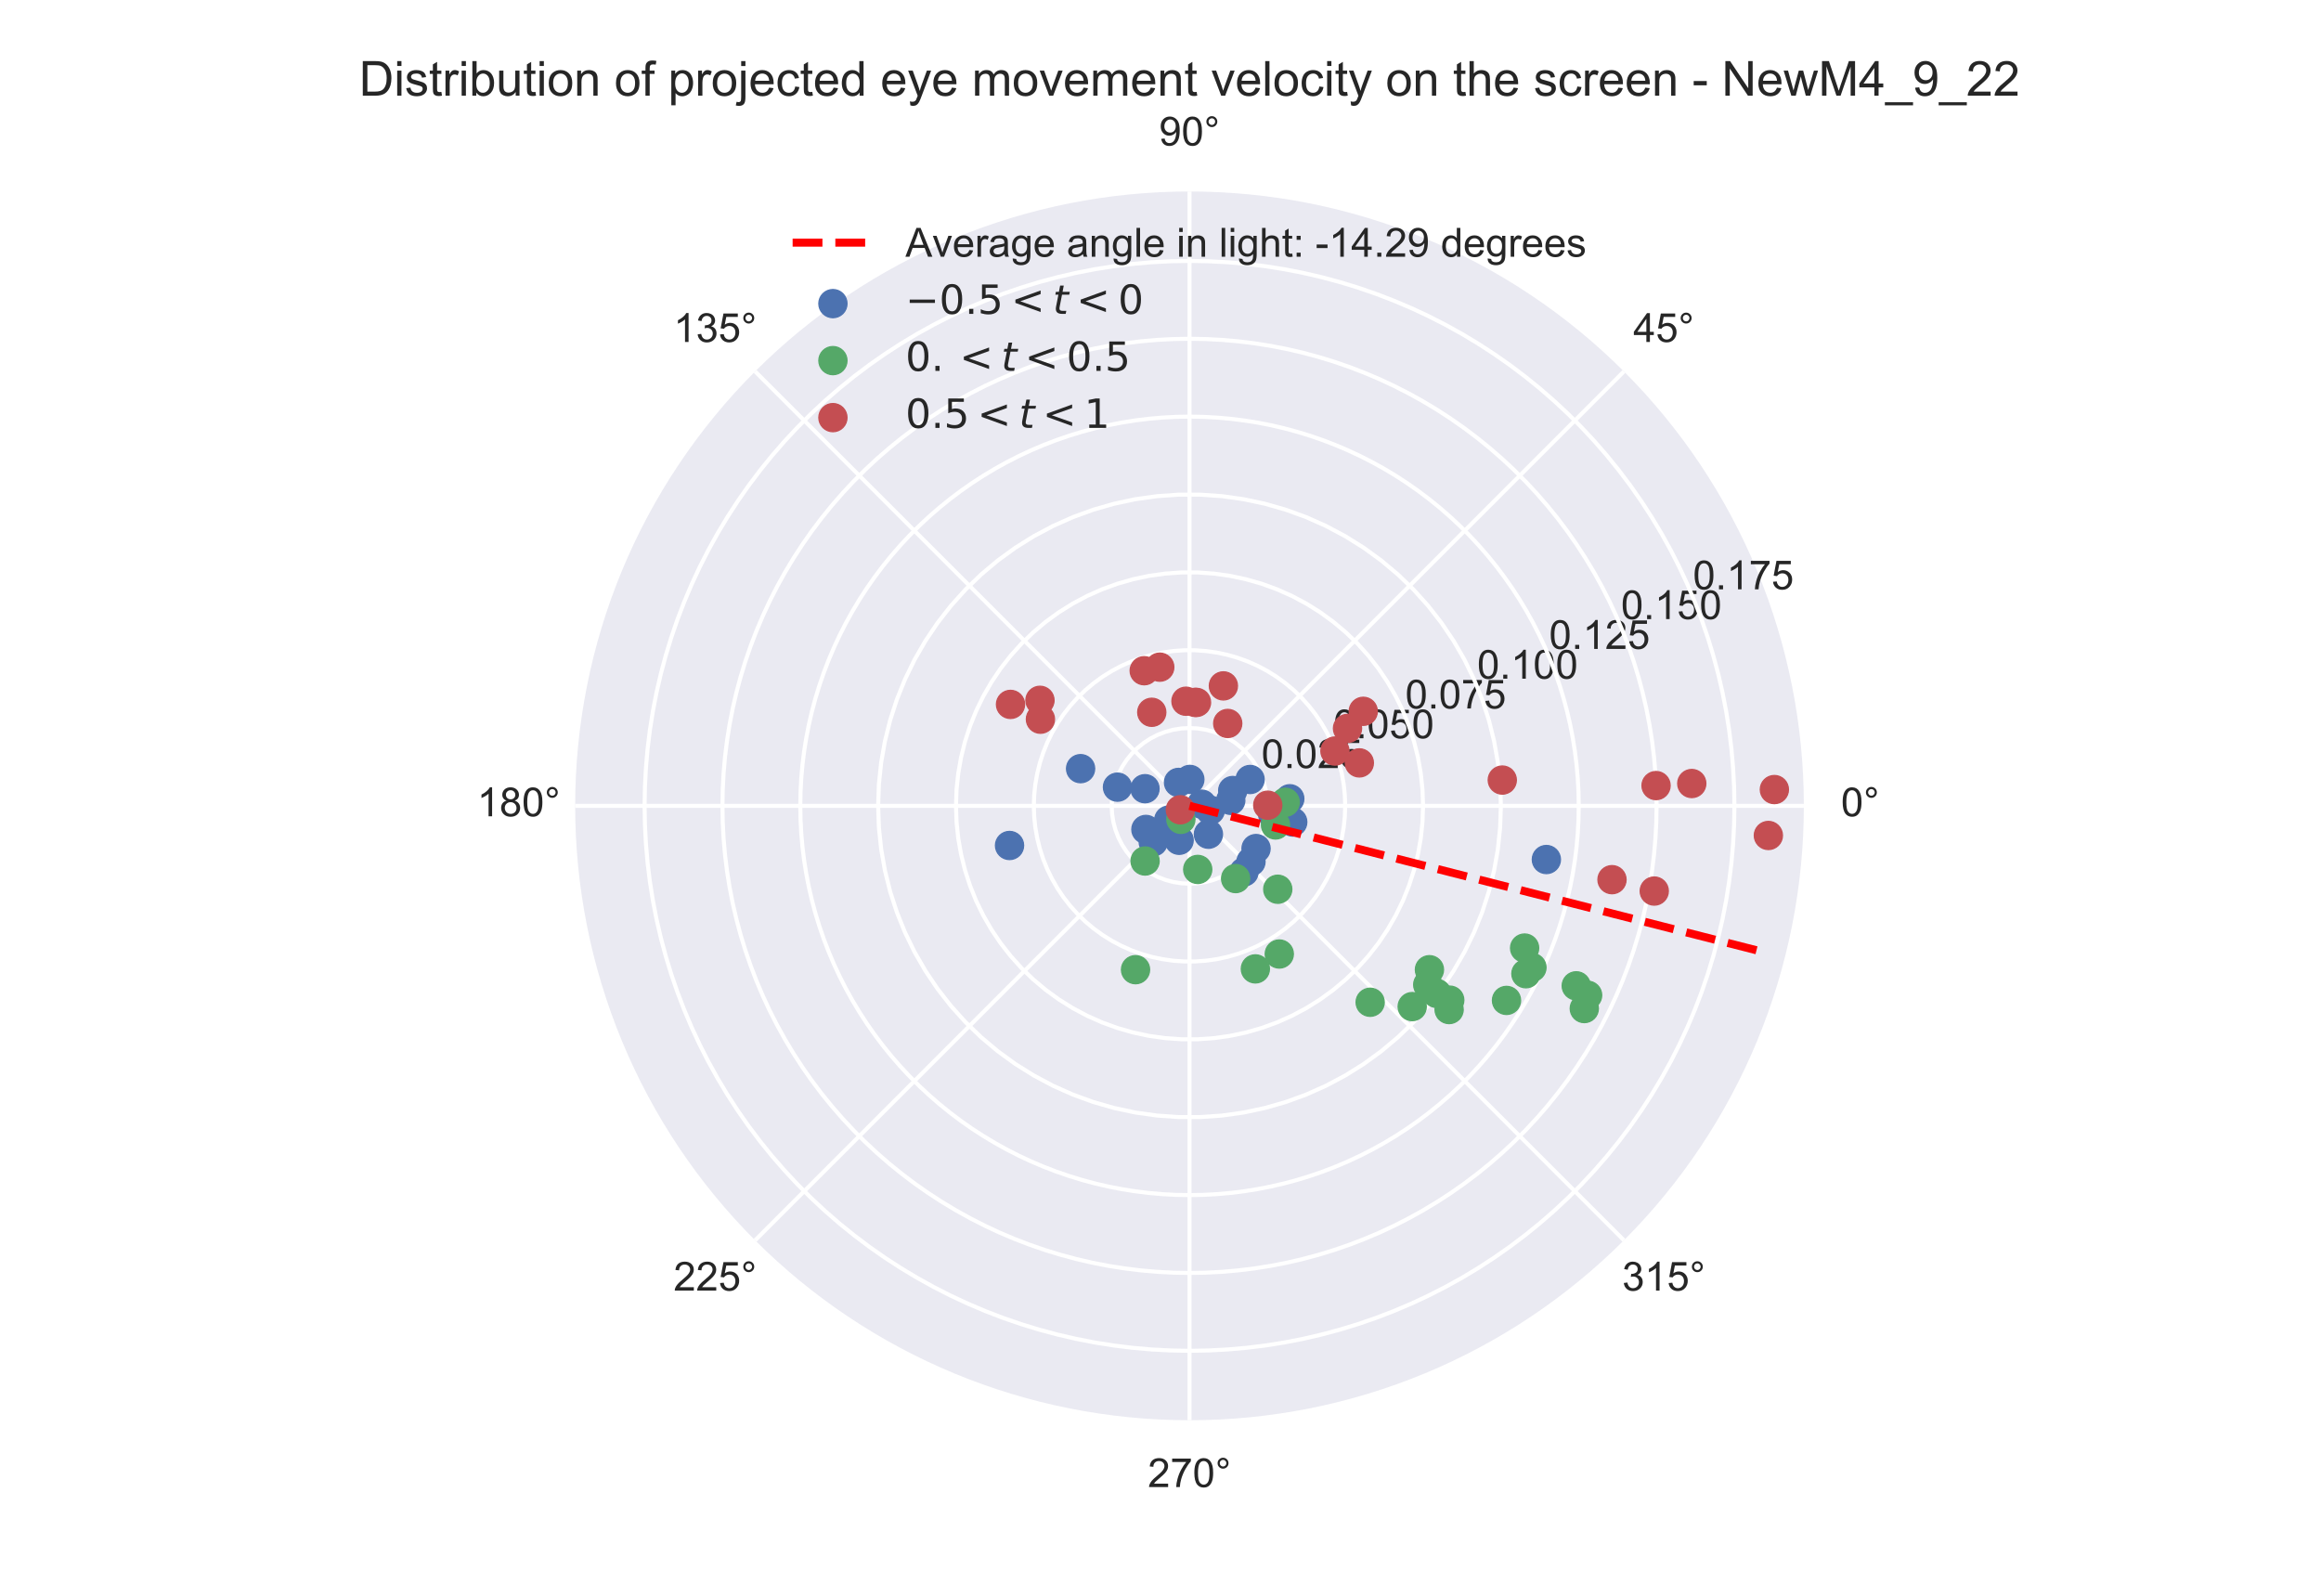 <?xml version="1.0" encoding="utf-8" standalone="no"?>
<!DOCTYPE svg PUBLIC "-//W3C//DTD SVG 1.1//EN"
  "http://www.w3.org/Graphics/SVG/1.1/DTD/svg11.dtd">
<!-- Created with matplotlib (https://matplotlib.org/) -->
<svg height="396pt" version="1.1" viewBox="0 0 576 396" width="576pt" xmlns="http://www.w3.org/2000/svg" xmlns:xlink="http://www.w3.org/1999/xlink">
 <defs>
  <style type="text/css">
*{stroke-linecap:butt;stroke-linejoin:round;}
  </style>
 </defs>
 <g id="figure_1">
  <g id="patch_1">
   <path d="M 0 396 
L 576 396 
L 576 0 
L 0 0 
z
" style="fill:#ffffff;"/>
  </g>
  <g id="axes_1">
   <g id="patch_2">
    <path d="M 447.66 199.98 
C 447.66 179.959 443.716 160.133 436.055 141.636 
C 428.393 123.139 417.162 106.331 403.005 92.174 
C 388.849 78.018 372.041 66.787 353.544 59.125 
C 335.047 51.464 315.221 47.52 295.2 47.52 
C 275.179 47.52 255.353 51.464 236.856 59.125 
C 218.359 66.787 201.551 78.018 187.394 92.174 
C 173.238 106.331 162.007 123.139 154.345 141.636 
C 146.684 160.133 142.74 179.959 142.74 199.98 
C 142.74 220.001 146.684 239.827 154.345 258.324 
C 162.007 276.821 173.238 293.629 187.394 307.786 
C 201.551 321.942 218.359 333.173 236.856 340.835 
C 255.353 348.496 275.179 352.44 295.2 352.44 
C 315.221 352.44 335.047 348.496 353.544 340.835 
C 372.041 333.173 388.849 321.942 403.005 307.786 
C 417.162 293.629 428.393 276.821 436.055 258.324 
C 443.716 239.827 447.66 220.001 447.66 199.98 
M 295.2 199.98 
C 295.2 199.98 295.2 199.98 295.2 199.98 
C 295.2 199.98 295.2 199.98 295.2 199.98 
C 295.2 199.98 295.2 199.98 295.2 199.98 
C 295.2 199.98 295.2 199.98 295.2 199.98 
C 295.2 199.98 295.2 199.98 295.2 199.98 
C 295.2 199.98 295.2 199.98 295.2 199.98 
C 295.2 199.98 295.2 199.98 295.2 199.98 
C 295.2 199.98 295.2 199.98 295.2 199.98 
C 295.2 199.98 295.2 199.98 295.2 199.98 
C 295.2 199.98 295.2 199.98 295.2 199.98 
C 295.2 199.98 295.2 199.98 295.2 199.98 
C 295.2 199.98 295.2 199.98 295.2 199.98 
C 295.2 199.98 295.2 199.98 295.2 199.98 
C 295.2 199.98 295.2 199.98 295.2 199.98 
C 295.2 199.98 295.2 199.98 295.2 199.98 
C 295.2 199.98 295.2 199.98 295.2 199.98 
M 447.66 199.98 
z
" style="fill:#eaeaf2;"/>
   </g>
   <g id="matplotlib.axis_1">
    <g id="xtick_1">
     <g id="line2d_1">
      <path clip-path="url(#pfac7334d02)" d="M 295.2 199.98 
L 447.66 199.98 
" style="fill:none;stroke:#ffffff;stroke-linecap:round;"/>
     </g>
     <g id="text_1">
      <!-- 0° -->
      <defs>
       <path d="M 4.156 35.297 
Q 4.156 48 6.766 55.734 
Q 9.375 63.484 14.516 67.672 
Q 19.672 71.875 27.484 71.875 
Q 33.25 71.875 37.594 69.547 
Q 41.938 67.234 44.766 62.859 
Q 47.609 58.5 49.219 52.219 
Q 50.828 45.953 50.828 35.297 
Q 50.828 22.703 48.234 14.969 
Q 45.656 7.234 40.5 3 
Q 35.359 -1.219 27.484 -1.219 
Q 17.141 -1.219 11.234 6.203 
Q 4.156 15.141 4.156 35.297 
z
M 13.188 35.297 
Q 13.188 17.672 17.312 11.828 
Q 21.438 6 27.484 6 
Q 33.547 6 37.672 11.859 
Q 41.797 17.719 41.797 35.297 
Q 41.797 52.984 37.672 58.781 
Q 33.547 64.594 27.391 64.594 
Q 21.344 64.594 17.719 59.469 
Q 13.188 52.938 13.188 35.297 
z
" id="ArialMT-48"/>
       <path d="M 6.25 59.281 
Q 6.25 64.891 10.219 68.844 
Q 14.203 72.797 19.781 72.797 
Q 25.438 72.797 29.391 68.844 
Q 33.344 64.891 33.344 59.281 
Q 33.344 53.656 29.359 49.672 
Q 25.391 45.703 19.781 45.703 
Q 14.203 45.703 10.219 49.656 
Q 6.25 53.609 6.25 59.281 
z
M 11.578 59.281 
Q 11.578 55.859 13.984 53.438 
Q 16.406 51.031 19.828 51.031 
Q 23.188 51.031 25.609 53.438 
Q 28.031 55.859 28.031 59.281 
Q 28.031 62.703 25.609 65.109 
Q 23.188 67.531 19.828 67.531 
Q 16.406 67.531 13.984 65.109 
Q 11.578 62.703 11.578 59.281 
z
" id="ArialMT-176"/>
      </defs>
      <g style="fill:#262626;" transform="translate(456.88 202.565)scale(0.1 -0.1)">
       <use xlink:href="#ArialMT-48"/>
       <use x="55.615" xlink:href="#ArialMT-176"/>
      </g>
     </g>
    </g>
    <g id="xtick_2">
     <g id="line2d_2">
      <path clip-path="url(#pfac7334d02)" d="M 295.2 199.98 
L 403.005 92.174 
" style="fill:none;stroke:#ffffff;stroke-linecap:round;"/>
     </g>
     <g id="text_2">
      <!-- 45° -->
      <defs>
       <path d="M 32.328 0 
L 32.328 17.141 
L 1.266 17.141 
L 1.266 25.203 
L 33.938 71.578 
L 41.109 71.578 
L 41.109 25.203 
L 50.781 25.203 
L 50.781 17.141 
L 41.109 17.141 
L 41.109 0 
z
M 32.328 25.203 
L 32.328 57.469 
L 9.906 25.203 
z
" id="ArialMT-52"/>
       <path d="M 4.156 18.75 
L 13.375 19.531 
Q 14.406 12.797 18.141 9.391 
Q 21.875 6 27.156 6 
Q 33.5 6 37.891 10.781 
Q 42.281 15.578 42.281 23.484 
Q 42.281 31 38.062 35.344 
Q 33.844 39.703 27 39.703 
Q 22.75 39.703 19.328 37.766 
Q 15.922 35.844 13.969 32.766 
L 5.719 33.844 
L 12.641 70.609 
L 48.25 70.609 
L 48.25 62.203 
L 19.672 62.203 
L 15.828 42.969 
Q 22.266 47.469 29.344 47.469 
Q 38.719 47.469 45.156 40.969 
Q 51.609 34.469 51.609 24.266 
Q 51.609 14.547 45.953 7.469 
Q 39.062 -1.219 27.156 -1.219 
Q 17.391 -1.219 11.203 4.25 
Q 5.031 9.719 4.156 18.75 
z
" id="ArialMT-53"/>
      </defs>
      <g style="fill:#262626;" transform="translate(405.345 84.86)scale(0.1 -0.1)">
       <use xlink:href="#ArialMT-52"/>
       <use x="55.615" xlink:href="#ArialMT-53"/>
       <use x="111.23" xlink:href="#ArialMT-176"/>
      </g>
     </g>
    </g>
    <g id="xtick_3">
     <g id="line2d_3">
      <path clip-path="url(#pfac7334d02)" d="M 295.2 199.98 
L 295.2 47.52 
" style="fill:none;stroke:#ffffff;stroke-linecap:round;"/>
     </g>
     <g id="text_3">
      <!-- 90° -->
      <defs>
       <path d="M 5.469 16.547 
L 13.922 17.328 
Q 14.984 11.375 18.016 8.688 
Q 21.047 6 25.781 6 
Q 29.828 6 32.875 7.859 
Q 35.938 9.719 37.891 12.812 
Q 39.844 15.922 41.156 21.188 
Q 42.484 26.469 42.484 31.938 
Q 42.484 32.516 42.438 33.688 
Q 39.797 29.5 35.234 26.875 
Q 30.672 24.266 25.344 24.266 
Q 16.453 24.266 10.297 30.703 
Q 4.156 37.156 4.156 47.703 
Q 4.156 58.594 10.578 65.234 
Q 17 71.875 26.656 71.875 
Q 33.641 71.875 39.422 68.109 
Q 45.219 64.359 48.219 57.391 
Q 51.219 50.438 51.219 37.25 
Q 51.219 23.531 48.234 15.406 
Q 45.266 7.281 39.375 3.031 
Q 33.5 -1.219 25.594 -1.219 
Q 17.188 -1.219 11.859 3.438 
Q 6.547 8.109 5.469 16.547 
z
M 41.453 48.141 
Q 41.453 55.719 37.422 60.156 
Q 33.406 64.594 27.734 64.594 
Q 21.875 64.594 17.531 59.812 
Q 13.188 55.031 13.188 47.406 
Q 13.188 40.578 17.312 36.297 
Q 21.438 32.031 27.484 32.031 
Q 33.594 32.031 37.516 36.297 
Q 41.453 40.578 41.453 48.141 
z
" id="ArialMT-57"/>
      </defs>
      <g style="fill:#262626;" transform="translate(287.64 36.105)scale(0.1 -0.1)">
       <use xlink:href="#ArialMT-57"/>
       <use x="55.615" xlink:href="#ArialMT-48"/>
       <use x="111.23" xlink:href="#ArialMT-176"/>
      </g>
     </g>
    </g>
    <g id="xtick_4">
     <g id="line2d_4">
      <path clip-path="url(#pfac7334d02)" d="M 295.2 199.98 
L 187.394 92.174 
" style="fill:none;stroke:#ffffff;stroke-linecap:round;"/>
     </g>
     <g id="text_4">
      <!-- 135° -->
      <defs>
       <path d="M 37.25 0 
L 28.469 0 
L 28.469 56 
Q 25.297 52.984 20.141 49.953 
Q 14.984 46.922 10.891 45.406 
L 10.891 53.906 
Q 18.266 57.375 23.781 62.297 
Q 29.297 67.234 31.594 71.875 
L 37.25 71.875 
z
" id="ArialMT-49"/>
       <path d="M 4.203 18.891 
L 12.984 20.062 
Q 14.5 12.594 18.141 9.297 
Q 21.781 6 27 6 
Q 33.203 6 37.469 10.297 
Q 41.75 14.594 41.75 20.953 
Q 41.75 27 37.797 30.922 
Q 33.844 34.859 27.734 34.859 
Q 25.25 34.859 21.531 33.891 
L 22.516 41.609 
Q 23.391 41.5 23.922 41.5 
Q 29.547 41.5 34.031 44.422 
Q 38.531 47.359 38.531 53.469 
Q 38.531 58.297 35.25 61.469 
Q 31.984 64.656 26.812 64.656 
Q 21.688 64.656 18.266 61.422 
Q 14.844 58.203 13.875 51.766 
L 5.078 53.328 
Q 6.688 62.156 12.391 67.016 
Q 18.109 71.875 26.609 71.875 
Q 32.469 71.875 37.391 69.359 
Q 42.328 66.844 44.938 62.5 
Q 47.562 58.156 47.562 53.266 
Q 47.562 48.641 45.062 44.828 
Q 42.578 41.016 37.703 38.766 
Q 44.047 37.312 47.562 32.688 
Q 51.078 28.078 51.078 21.141 
Q 51.078 11.766 44.234 5.25 
Q 37.406 -1.266 26.953 -1.266 
Q 17.531 -1.266 11.297 4.344 
Q 5.078 9.969 4.203 18.891 
z
" id="ArialMT-51"/>
      </defs>
      <g style="fill:#262626;" transform="translate(167.154 84.86)scale(0.1 -0.1)">
       <use xlink:href="#ArialMT-49"/>
       <use x="55.615" xlink:href="#ArialMT-51"/>
       <use x="111.23" xlink:href="#ArialMT-53"/>
       <use x="166.846" xlink:href="#ArialMT-176"/>
      </g>
     </g>
    </g>
    <g id="xtick_5">
     <g id="line2d_5">
      <path clip-path="url(#pfac7334d02)" d="M 295.2 199.98 
L 142.74 199.98 
" style="fill:none;stroke:#ffffff;stroke-linecap:round;"/>
     </g>
     <g id="text_5">
      <!-- 180° -->
      <defs>
       <path d="M 17.672 38.812 
Q 12.203 40.828 9.562 44.531 
Q 6.938 48.25 6.938 53.422 
Q 6.938 61.234 12.547 66.547 
Q 18.172 71.875 27.484 71.875 
Q 36.859 71.875 42.578 66.422 
Q 48.297 60.984 48.297 53.172 
Q 48.297 48.188 45.672 44.5 
Q 43.062 40.828 37.75 38.812 
Q 44.344 36.672 47.781 31.875 
Q 51.219 27.094 51.219 20.453 
Q 51.219 11.281 44.719 5.031 
Q 38.234 -1.219 27.641 -1.219 
Q 17.047 -1.219 10.547 5.047 
Q 4.047 11.328 4.047 20.703 
Q 4.047 27.688 7.594 32.391 
Q 11.141 37.109 17.672 38.812 
z
M 15.922 53.719 
Q 15.922 48.641 19.188 45.406 
Q 22.469 42.188 27.688 42.188 
Q 32.766 42.188 36.016 45.375 
Q 39.266 48.578 39.266 53.219 
Q 39.266 58.062 35.906 61.359 
Q 32.562 64.656 27.594 64.656 
Q 22.562 64.656 19.234 61.422 
Q 15.922 58.203 15.922 53.719 
z
M 13.094 20.656 
Q 13.094 16.891 14.875 13.375 
Q 16.656 9.859 20.172 7.922 
Q 23.688 6 27.734 6 
Q 34.031 6 38.125 10.047 
Q 42.234 14.109 42.234 20.359 
Q 42.234 26.703 38.016 30.859 
Q 33.797 35.016 27.438 35.016 
Q 21.234 35.016 17.156 30.906 
Q 13.094 26.812 13.094 20.656 
z
" id="ArialMT-56"/>
      </defs>
      <g style="fill:#262626;" transform="translate(118.399 202.565)scale(0.1 -0.1)">
       <use xlink:href="#ArialMT-49"/>
       <use x="55.615" xlink:href="#ArialMT-56"/>
       <use x="111.23" xlink:href="#ArialMT-48"/>
       <use x="166.846" xlink:href="#ArialMT-176"/>
      </g>
     </g>
    </g>
    <g id="xtick_6">
     <g id="line2d_6">
      <path clip-path="url(#pfac7334d02)" d="M 295.2 199.98 
L 187.394 307.786 
" style="fill:none;stroke:#ffffff;stroke-linecap:round;"/>
     </g>
     <g id="text_6">
      <!-- 225° -->
      <defs>
       <path d="M 50.344 8.453 
L 50.344 0 
L 3.031 0 
Q 2.938 3.172 4.047 6.109 
Q 5.859 10.938 9.828 15.625 
Q 13.812 20.312 21.344 26.469 
Q 33.016 36.031 37.109 41.625 
Q 41.219 47.219 41.219 52.203 
Q 41.219 57.422 37.469 61 
Q 33.734 64.594 27.734 64.594 
Q 21.391 64.594 17.578 60.781 
Q 13.766 56.984 13.719 50.25 
L 4.688 51.172 
Q 5.609 61.281 11.656 66.578 
Q 17.719 71.875 27.938 71.875 
Q 38.234 71.875 44.234 66.156 
Q 50.25 60.453 50.25 52 
Q 50.25 47.703 48.484 43.547 
Q 46.734 39.406 42.656 34.812 
Q 38.578 30.219 29.109 22.219 
Q 21.188 15.578 18.938 13.203 
Q 16.703 10.844 15.234 8.453 
z
" id="ArialMT-50"/>
      </defs>
      <g style="fill:#262626;" transform="translate(167.154 320.27)scale(0.1 -0.1)">
       <use xlink:href="#ArialMT-50"/>
       <use x="55.615" xlink:href="#ArialMT-50"/>
       <use x="111.23" xlink:href="#ArialMT-53"/>
       <use x="166.846" xlink:href="#ArialMT-176"/>
      </g>
     </g>
    </g>
    <g id="xtick_7">
     <g id="line2d_7">
      <path clip-path="url(#pfac7334d02)" d="M 295.2 199.98 
L 295.2 352.44 
" style="fill:none;stroke:#ffffff;stroke-linecap:round;"/>
     </g>
     <g id="text_7">
      <!-- 270° -->
      <defs>
       <path d="M 4.734 62.203 
L 4.734 70.656 
L 51.078 70.656 
L 51.078 63.812 
Q 44.234 56.547 37.516 44.484 
Q 30.812 32.422 27.156 19.672 
Q 24.516 10.688 23.781 0 
L 14.75 0 
Q 14.891 8.453 18.062 20.406 
Q 21.234 32.375 27.172 43.484 
Q 33.109 54.594 39.797 62.203 
z
" id="ArialMT-55"/>
      </defs>
      <g style="fill:#262626;" transform="translate(284.859 369.025)scale(0.1 -0.1)">
       <use xlink:href="#ArialMT-50"/>
       <use x="55.615" xlink:href="#ArialMT-55"/>
       <use x="111.23" xlink:href="#ArialMT-48"/>
       <use x="166.846" xlink:href="#ArialMT-176"/>
      </g>
     </g>
    </g>
    <g id="xtick_8">
     <g id="line2d_8">
      <path clip-path="url(#pfac7334d02)" d="M 295.2 199.98 
L 403.005 307.786 
" style="fill:none;stroke:#ffffff;stroke-linecap:round;"/>
     </g>
     <g id="text_8">
      <!-- 315° -->
      <g style="fill:#262626;" transform="translate(402.564 320.27)scale(0.1 -0.1)">
       <use xlink:href="#ArialMT-51"/>
       <use x="55.615" xlink:href="#ArialMT-49"/>
       <use x="111.23" xlink:href="#ArialMT-53"/>
       <use x="166.846" xlink:href="#ArialMT-176"/>
      </g>
     </g>
    </g>
   </g>
   <g id="matplotlib.axis_2">
    <g id="ytick_1">
     <g id="line2d_9">
      <path clip-path="url(#pfac7334d02)" d="M 314.518 199.98 
L 314.413 197.961 
L 314.096 195.963 
L 313.573 194.01 
L 312.848 192.122 
L 311.93 190.321 
L 310.829 188.625 
L 309.556 187.053 
L 308.127 185.624 
L 306.555 184.351 
L 304.859 183.25 
L 303.058 182.332 
L 301.17 181.607 
L 299.217 181.084 
L 297.219 180.767 
L 295.2 180.662 
L 293.181 180.767 
L 291.183 181.084 
L 289.23 181.607 
L 287.342 182.332 
L 285.541 183.25 
L 283.845 184.351 
L 282.273 185.624 
L 280.844 187.053 
L 279.571 188.625 
L 278.47 190.321 
L 277.552 192.122 
L 276.827 194.01 
L 276.304 195.963 
L 275.987 197.961 
L 275.882 199.98 
L 275.987 201.999 
L 276.304 203.997 
L 276.827 205.95 
L 277.552 207.838 
L 278.47 209.639 
L 279.571 211.335 
L 280.844 212.907 
L 282.273 214.336 
L 283.845 215.609 
L 285.541 216.71 
L 287.342 217.628 
L 289.23 218.353 
L 291.183 218.876 
L 293.181 219.193 
L 295.2 219.298 
L 297.219 219.193 
L 299.217 218.876 
L 301.17 218.353 
L 303.058 217.628 
L 304.859 216.71 
L 306.555 215.609 
L 308.127 214.336 
L 309.556 212.907 
L 310.829 211.335 
L 311.93 209.639 
L 312.848 207.838 
L 313.573 205.95 
L 314.096 203.997 
L 314.413 201.999 
L 314.518 199.98 
L 314.518 199.98 
" style="fill:none;stroke:#ffffff;stroke-linecap:round;"/>
     </g>
     <g id="text_9">
      <!-- 0.025 -->
      <defs>
       <path d="M 9.078 0 
L 9.078 10.016 
L 19.094 10.016 
L 19.094 0 
z
" id="ArialMT-46"/>
      </defs>
      <g style="fill:#262626;" transform="translate(313.048 190.6)scale(0.1 -0.1)">
       <use xlink:href="#ArialMT-48"/>
       <use x="55.615" xlink:href="#ArialMT-46"/>
       <use x="83.398" xlink:href="#ArialMT-48"/>
       <use x="139.014" xlink:href="#ArialMT-50"/>
       <use x="194.629" xlink:href="#ArialMT-53"/>
      </g>
     </g>
    </g>
    <g id="ytick_2">
     <g id="line2d_10">
      <path clip-path="url(#pfac7334d02)" d="M 333.837 199.98 
L 333.743 197.285 
L 333.461 194.603 
L 332.993 191.947 
L 332.34 189.33 
L 331.507 186.765 
L 330.497 184.265 
L 329.314 181.841 
L 327.966 179.506 
L 326.458 177.27 
L 324.798 175.145 
L 322.993 173.141 
L 321.053 171.267 
L 318.987 169.534 
L 316.805 167.949 
L 314.518 166.519 
L 312.137 165.253 
L 309.674 164.157 
L 307.139 163.234 
L 304.547 162.491 
L 301.909 161.93 
L 299.239 161.555 
L 296.548 161.367 
L 293.852 161.367 
L 291.161 161.555 
L 288.491 161.93 
L 285.853 162.491 
L 283.261 163.234 
L 280.726 164.157 
L 278.263 165.253 
L 275.882 166.519 
L 273.595 167.949 
L 271.413 169.534 
L 269.347 171.267 
L 267.407 173.141 
L 265.602 175.145 
L 263.942 177.27 
L 262.434 179.506 
L 261.086 181.841 
L 259.903 184.265 
L 258.893 186.765 
L 258.06 189.33 
L 257.407 191.947 
L 256.939 194.603 
L 256.657 197.285 
L 256.563 199.98 
L 256.657 202.675 
L 256.939 205.357 
L 257.407 208.013 
L 258.06 210.63 
L 258.893 213.195 
L 259.903 215.695 
L 261.086 218.119 
L 262.434 220.454 
L 263.942 222.69 
L 265.602 224.815 
L 267.407 226.819 
L 269.347 228.693 
L 271.413 230.426 
L 273.595 232.011 
L 275.882 233.441 
L 278.263 234.707 
L 280.726 235.803 
L 283.261 236.726 
L 285.853 237.469 
L 288.491 238.03 
L 291.161 238.405 
L 293.852 238.593 
L 296.548 238.593 
L 299.239 238.405 
L 301.909 238.03 
L 304.547 237.469 
L 307.139 236.726 
L 309.674 235.803 
L 312.137 234.707 
L 314.518 233.441 
L 316.805 232.011 
L 318.987 230.426 
L 321.053 228.693 
L 322.993 226.819 
L 324.798 224.815 
L 326.458 222.69 
L 327.966 220.454 
L 329.314 218.119 
L 330.497 215.695 
L 331.507 213.195 
L 332.34 210.63 
L 332.993 208.013 
L 333.461 205.357 
L 333.743 202.675 
L 333.837 199.98 
L 333.837 199.98 
" style="fill:none;stroke:#ffffff;stroke-linecap:round;"/>
     </g>
     <g id="text_10">
      <!-- 0.050 -->
      <g style="fill:#262626;" transform="translate(330.896 183.207)scale(0.1 -0.1)">
       <use xlink:href="#ArialMT-48"/>
       <use x="55.615" xlink:href="#ArialMT-46"/>
       <use x="83.398" xlink:href="#ArialMT-48"/>
       <use x="139.014" xlink:href="#ArialMT-53"/>
       <use x="194.629" xlink:href="#ArialMT-48"/>
      </g>
     </g>
    </g>
    <g id="ytick_3">
     <g id="line2d_11">
      <path clip-path="url(#pfac7334d02)" d="M 353.155 199.98 
L 353.014 195.937 
L 352.591 191.914 
L 351.889 187.93 
L 350.91 184.005 
L 349.66 180.158 
L 348.145 176.407 
L 346.371 172.772 
L 344.349 169.268 
L 342.087 165.915 
L 339.596 162.727 
L 336.89 159.721 
L 333.98 156.911 
L 330.881 154.311 
L 327.608 151.933 
L 324.178 149.789 
L 320.606 147.89 
L 316.91 146.245 
L 313.109 144.861 
L 309.221 143.746 
L 305.264 142.905 
L 301.258 142.342 
L 297.223 142.06 
L 293.177 142.06 
L 289.142 142.342 
L 285.136 142.905 
L 281.179 143.746 
L 277.291 144.861 
L 273.49 146.245 
L 269.794 147.89 
L 266.222 149.789 
L 262.792 151.933 
L 259.519 154.311 
L 256.42 156.911 
L 253.51 159.721 
L 250.804 162.727 
L 248.313 165.915 
L 246.051 169.268 
L 244.029 172.772 
L 242.255 176.407 
L 240.74 180.158 
L 239.49 184.005 
L 238.511 187.93 
L 237.809 191.914 
L 237.386 195.937 
L 237.245 199.98 
L 237.386 204.023 
L 237.809 208.046 
L 238.511 212.03 
L 239.49 215.955 
L 240.74 219.802 
L 242.255 223.553 
L 244.029 227.188 
L 246.051 230.692 
L 248.313 234.045 
L 250.804 237.233 
L 253.51 240.239 
L 256.42 243.049 
L 259.519 245.649 
L 262.792 248.027 
L 266.222 250.171 
L 269.794 252.07 
L 273.49 253.715 
L 277.291 255.099 
L 281.179 256.214 
L 285.136 257.055 
L 289.142 257.618 
L 293.177 257.9 
L 297.223 257.9 
L 301.258 257.618 
L 305.264 257.055 
L 309.221 256.214 
L 313.109 255.099 
L 316.91 253.715 
L 320.606 252.07 
L 324.178 250.171 
L 327.608 248.027 
L 330.881 245.649 
L 333.98 243.049 
L 336.89 240.239 
L 339.596 237.233 
L 342.087 234.045 
L 344.349 230.692 
L 346.371 227.188 
L 348.145 223.553 
L 349.66 219.802 
L 350.91 215.955 
L 351.889 212.03 
L 352.591 208.046 
L 353.014 204.023 
L 353.155 199.98 
L 353.155 199.98 
" style="fill:none;stroke:#ffffff;stroke-linecap:round;"/>
     </g>
     <g id="text_11">
      <!-- 0.075 -->
      <g style="fill:#262626;" transform="translate(348.744 175.814)scale(0.1 -0.1)">
       <use xlink:href="#ArialMT-48"/>
       <use x="55.615" xlink:href="#ArialMT-46"/>
       <use x="83.398" xlink:href="#ArialMT-48"/>
       <use x="139.014" xlink:href="#ArialMT-55"/>
       <use x="194.629" xlink:href="#ArialMT-53"/>
      </g>
     </g>
    </g>
    <g id="ytick_4">
     <g id="line2d_12">
      <path clip-path="url(#pfac7334d02)" d="M 372.474 199.98 
L 372.285 194.59 
L 371.722 189.226 
L 370.785 183.914 
L 369.48 178.68 
L 367.814 173.551 
L 365.793 168.55 
L 363.429 163.702 
L 360.732 159.031 
L 357.716 154.56 
L 354.395 150.309 
L 350.786 146.301 
L 346.906 142.554 
L 342.774 139.087 
L 338.411 135.917 
L 333.837 133.059 
L 329.075 130.527 
L 324.147 128.333 
L 319.079 126.488 
L 313.894 125.002 
L 308.618 123.88 
L 303.277 123.13 
L 297.897 122.753 
L 292.503 122.753 
L 287.123 123.13 
L 281.782 123.88 
L 276.506 125.002 
L 271.321 126.488 
L 266.253 128.333 
L 261.325 130.527 
L 256.563 133.059 
L 251.989 135.917 
L 247.626 139.087 
L 243.494 142.554 
L 239.614 146.301 
L 236.005 150.309 
L 232.684 154.56 
L 229.668 159.031 
L 226.971 163.702 
L 224.607 168.55 
L 222.586 173.551 
L 220.92 178.68 
L 219.615 183.914 
L 218.678 189.226 
L 218.115 194.59 
L 217.926 199.98 
L 218.115 205.37 
L 218.678 210.734 
L 219.615 216.046 
L 220.92 221.28 
L 222.586 226.409 
L 224.607 231.41 
L 226.971 236.258 
L 229.668 240.929 
L 232.684 245.4 
L 236.005 249.651 
L 239.614 253.659 
L 243.494 257.406 
L 247.626 260.873 
L 251.989 264.043 
L 256.563 266.901 
L 261.325 269.433 
L 266.253 271.627 
L 271.321 273.472 
L 276.506 274.958 
L 281.782 276.08 
L 287.123 276.83 
L 292.503 277.207 
L 297.897 277.207 
L 303.277 276.83 
L 308.618 276.08 
L 313.894 274.958 
L 319.079 273.472 
L 324.147 271.627 
L 329.075 269.433 
L 333.837 266.901 
L 338.411 264.043 
L 342.774 260.873 
L 346.906 257.406 
L 350.786 253.659 
L 354.395 249.651 
L 357.716 245.4 
L 360.732 240.929 
L 363.429 236.258 
L 365.793 231.41 
L 367.814 226.409 
L 369.48 221.28 
L 370.785 216.046 
L 371.722 210.734 
L 372.285 205.37 
L 372.474 199.98 
L 372.474 199.98 
" style="fill:none;stroke:#ffffff;stroke-linecap:round;"/>
     </g>
     <g id="text_12">
      <!-- 0.100 -->
      <g style="fill:#262626;" transform="translate(366.592 168.421)scale(0.1 -0.1)">
       <use xlink:href="#ArialMT-48"/>
       <use x="55.615" xlink:href="#ArialMT-46"/>
       <use x="83.398" xlink:href="#ArialMT-49"/>
       <use x="139.014" xlink:href="#ArialMT-48"/>
       <use x="194.629" xlink:href="#ArialMT-48"/>
      </g>
     </g>
    </g>
    <g id="ytick_5">
     <g id="line2d_13">
      <path clip-path="url(#pfac7334d02)" d="M 391.792 199.98 
L 391.733 196.609 
L 391.557 193.242 
L 391.263 189.883 
L 390.852 186.537 
L 390.325 183.207 
L 389.681 179.897 
L 388.923 176.612 
L 388.05 173.356 
L 387.065 170.131 
L 385.967 166.944 
L 384.759 163.796 
L 383.441 160.692 
L 382.016 157.637 
L 380.486 154.633 
L 378.851 151.684 
L 377.115 148.794 
L 375.279 145.966 
L 373.345 143.205 
L 371.316 140.512 
L 369.194 137.892 
L 366.982 135.347 
L 364.683 132.881 
L 362.299 130.497 
L 359.833 128.198 
L 357.288 125.986 
L 354.668 123.864 
L 351.975 121.835 
L 349.214 119.901 
L 346.386 118.065 
L 343.496 116.329 
L 340.547 114.694 
L 337.543 113.164 
L 334.488 111.739 
L 331.384 110.421 
L 328.236 109.213 
L 325.049 108.115 
L 321.824 107.13 
L 318.568 106.257 
L 315.283 105.499 
L 311.973 104.855 
L 308.643 104.328 
L 305.297 103.917 
L 301.938 103.623 
L 298.571 103.447 
L 295.2 103.388 
L 291.829 103.447 
L 288.462 103.623 
L 285.103 103.917 
L 281.757 104.328 
L 278.427 104.855 
L 275.117 105.499 
L 271.832 106.257 
L 268.576 107.13 
L 265.351 108.115 
L 262.164 109.213 
L 259.016 110.421 
L 255.912 111.739 
L 252.857 113.164 
L 249.853 114.694 
L 246.904 116.329 
L 244.014 118.065 
L 241.186 119.901 
L 238.425 121.835 
L 235.732 123.864 
L 233.112 125.986 
L 230.567 128.198 
L 228.101 130.497 
L 225.717 132.881 
L 223.418 135.347 
L 221.206 137.892 
L 219.084 140.512 
L 217.055 143.205 
L 215.121 145.966 
L 213.285 148.794 
L 211.549 151.684 
L 209.914 154.633 
L 208.384 157.637 
L 206.959 160.692 
L 205.641 163.796 
L 204.433 166.944 
L 203.335 170.131 
L 202.35 173.356 
L 201.477 176.612 
L 200.719 179.897 
L 200.075 183.207 
L 199.548 186.537 
L 199.137 189.883 
L 198.843 193.242 
L 198.667 196.609 
L 198.608 199.98 
L 198.667 203.351 
L 198.843 206.718 
L 199.137 210.077 
L 199.548 213.423 
L 200.075 216.753 
L 200.719 220.063 
L 201.477 223.348 
L 202.35 226.604 
L 203.335 229.829 
L 204.433 233.016 
L 205.641 236.164 
L 206.959 239.268 
L 208.384 242.323 
L 209.914 245.327 
L 211.549 248.276 
L 213.285 251.166 
L 215.121 253.994 
L 217.055 256.755 
L 219.084 259.448 
L 221.206 262.068 
L 223.418 264.613 
L 225.717 267.079 
L 228.101 269.463 
L 230.567 271.762 
L 233.112 273.974 
L 235.732 276.096 
L 238.425 278.125 
L 241.186 280.059 
L 244.014 281.895 
L 246.904 283.631 
L 249.853 285.266 
L 252.857 286.796 
L 255.912 288.221 
L 259.016 289.539 
L 262.164 290.747 
L 265.351 291.845 
L 268.576 292.83 
L 271.832 293.703 
L 275.117 294.461 
L 278.427 295.105 
L 281.757 295.632 
L 285.103 296.043 
L 288.462 296.337 
L 291.829 296.513 
L 295.2 296.572 
L 298.571 296.513 
L 301.938 296.337 
L 305.297 296.043 
L 308.643 295.632 
L 311.973 295.105 
L 315.283 294.461 
L 318.568 293.703 
L 321.824 292.83 
L 325.049 291.845 
L 328.236 290.747 
L 331.384 289.539 
L 334.488 288.221 
L 337.543 286.796 
L 340.547 285.266 
L 343.496 283.631 
L 346.386 281.895 
L 349.214 280.059 
L 351.975 278.125 
L 354.668 276.096 
L 357.288 273.974 
L 359.833 271.762 
L 362.299 269.463 
L 364.683 267.079 
L 366.982 264.613 
L 369.194 262.068 
L 371.316 259.448 
L 373.345 256.755 
L 375.279 253.994 
L 377.115 251.166 
L 378.851 248.276 
L 380.486 245.327 
L 382.016 242.323 
L 383.441 239.268 
L 384.759 236.164 
L 385.967 233.016 
L 387.065 229.829 
L 388.05 226.604 
L 388.923 223.348 
L 389.681 220.063 
L 390.325 216.753 
L 390.852 213.423 
L 391.263 210.077 
L 391.557 206.718 
L 391.733 203.351 
L 391.792 199.98 
L 391.792 199.98 
" style="fill:none;stroke:#ffffff;stroke-linecap:round;"/>
     </g>
     <g id="text_13">
      <!-- 0.125 -->
      <g style="fill:#262626;" transform="translate(384.44 161.028)scale(0.1 -0.1)">
       <use xlink:href="#ArialMT-48"/>
       <use x="55.615" xlink:href="#ArialMT-46"/>
       <use x="83.398" xlink:href="#ArialMT-49"/>
       <use x="139.014" xlink:href="#ArialMT-50"/>
       <use x="194.629" xlink:href="#ArialMT-53"/>
      </g>
     </g>
    </g>
    <g id="ytick_6">
     <g id="line2d_14">
      <path clip-path="url(#pfac7334d02)" d="M 411.111 199.98 
L 411.04 195.935 
L 410.828 191.894 
L 410.476 187.864 
L 409.983 183.848 
L 409.35 179.852 
L 408.578 175.881 
L 407.668 171.939 
L 406.62 168.031 
L 405.438 164.162 
L 404.12 160.336 
L 402.67 156.559 
L 401.09 152.835 
L 399.38 149.168 
L 397.543 145.563 
L 395.582 142.025 
L 393.498 138.557 
L 391.294 135.164 
L 388.974 131.849 
L 386.539 128.618 
L 383.993 125.474 
L 381.338 122.421 
L 378.579 119.462 
L 375.718 116.601 
L 372.759 113.842 
L 369.706 111.187 
L 366.562 108.641 
L 363.331 106.206 
L 360.016 103.886 
L 356.623 101.682 
L 353.155 99.598 
L 349.617 97.637 
L 346.012 95.8 
L 342.345 94.09 
L 338.621 92.51 
L 334.844 91.06 
L 331.018 89.742 
L 327.149 88.56 
L 323.241 87.512 
L 319.299 86.602 
L 315.328 85.83 
L 311.332 85.197 
L 307.316 84.704 
L 303.286 84.352 
L 299.245 84.14 
L 295.2 84.069 
L 291.155 84.14 
L 287.114 84.352 
L 283.084 84.704 
L 279.068 85.197 
L 275.072 85.83 
L 271.101 86.602 
L 267.159 87.512 
L 263.251 88.56 
L 259.382 89.742 
L 255.556 91.06 
L 251.779 92.51 
L 248.055 94.09 
L 244.388 95.8 
L 240.783 97.637 
L 237.245 99.598 
L 233.777 101.682 
L 230.384 103.886 
L 227.069 106.206 
L 223.838 108.641 
L 220.694 111.187 
L 217.641 113.842 
L 214.682 116.601 
L 211.821 119.462 
L 209.062 122.421 
L 206.407 125.474 
L 203.861 128.618 
L 201.426 131.849 
L 199.106 135.164 
L 196.902 138.557 
L 194.818 142.025 
L 192.857 145.563 
L 191.02 149.168 
L 189.31 152.835 
L 187.73 156.559 
L 186.28 160.336 
L 184.962 164.162 
L 183.78 168.031 
L 182.732 171.939 
L 181.822 175.881 
L 181.05 179.852 
L 180.417 183.848 
L 179.924 187.864 
L 179.572 191.894 
L 179.36 195.935 
L 179.289 199.98 
L 179.36 204.025 
L 179.572 208.066 
L 179.924 212.096 
L 180.417 216.112 
L 181.05 220.108 
L 181.822 224.079 
L 182.732 228.021 
L 183.78 231.929 
L 184.962 235.798 
L 186.28 239.624 
L 187.73 243.401 
L 189.31 247.125 
L 191.02 250.792 
L 192.857 254.397 
L 194.818 257.935 
L 196.902 261.403 
L 199.106 264.796 
L 201.426 268.111 
L 203.861 271.342 
L 206.407 274.486 
L 209.062 277.539 
L 211.821 280.498 
L 214.682 283.359 
L 217.641 286.118 
L 220.694 288.773 
L 223.838 291.319 
L 227.069 293.754 
L 230.384 296.074 
L 233.777 298.278 
L 237.245 300.362 
L 240.783 302.323 
L 244.388 304.16 
L 248.055 305.87 
L 251.779 307.45 
L 255.556 308.9 
L 259.382 310.218 
L 263.251 311.4 
L 267.159 312.448 
L 271.101 313.358 
L 275.072 314.13 
L 279.068 314.763 
L 283.084 315.256 
L 287.114 315.608 
L 291.155 315.82 
L 295.2 315.891 
L 299.245 315.82 
L 303.286 315.608 
L 307.316 315.256 
L 311.332 314.763 
L 315.328 314.13 
L 319.299 313.358 
L 323.241 312.448 
L 327.149 311.4 
L 331.018 310.218 
L 334.844 308.9 
L 338.621 307.45 
L 342.345 305.87 
L 346.012 304.16 
L 349.617 302.323 
L 353.155 300.362 
L 356.623 298.278 
L 360.016 296.074 
L 363.331 293.754 
L 366.562 291.319 
L 369.706 288.773 
L 372.759 286.118 
L 375.718 283.359 
L 378.579 280.498 
L 381.338 277.539 
L 383.993 274.486 
L 386.539 271.342 
L 388.974 268.111 
L 391.294 264.796 
L 393.498 261.403 
L 395.582 257.935 
L 397.543 254.397 
L 399.38 250.792 
L 401.09 247.125 
L 402.67 243.401 
L 404.12 239.624 
L 405.438 235.798 
L 406.62 231.929 
L 407.668 228.021 
L 408.578 224.079 
L 409.35 220.108 
L 409.983 216.112 
L 410.476 212.096 
L 410.828 208.066 
L 411.04 204.025 
L 411.111 199.98 
L 411.111 199.98 
" style="fill:none;stroke:#ffffff;stroke-linecap:round;"/>
     </g>
     <g id="text_14">
      <!-- 0.150 -->
      <g style="fill:#262626;" transform="translate(402.287 153.635)scale(0.1 -0.1)">
       <use xlink:href="#ArialMT-48"/>
       <use x="55.615" xlink:href="#ArialMT-46"/>
       <use x="83.398" xlink:href="#ArialMT-49"/>
       <use x="139.014" xlink:href="#ArialMT-53"/>
       <use x="194.629" xlink:href="#ArialMT-48"/>
      </g>
     </g>
    </g>
    <g id="ytick_7">
     <g id="line2d_15">
      <path clip-path="url(#pfac7334d02)" d="M 430.429 199.98 
L 430.347 195.261 
L 430.1 190.547 
L 429.688 185.845 
L 429.113 181.16 
L 428.375 176.498 
L 427.474 171.864 
L 426.412 167.265 
L 425.19 162.706 
L 423.81 158.192 
L 422.274 153.729 
L 420.582 149.322 
L 418.738 144.977 
L 416.743 140.699 
L 414.6 136.494 
L 412.312 132.365 
L 409.881 128.32 
L 407.31 124.361 
L 404.603 120.494 
L 401.762 116.725 
L 398.791 113.056 
L 395.695 109.494 
L 392.476 106.042 
L 389.138 102.704 
L 385.686 99.485 
L 382.124 96.389 
L 378.455 93.418 
L 374.686 90.577 
L 370.819 87.87 
L 366.86 85.299 
L 362.815 82.868 
L 358.686 80.58 
L 354.481 78.437 
L 350.203 76.442 
L 345.858 74.598 
L 341.451 72.906 
L 336.988 71.37 
L 332.474 69.99 
L 327.915 68.768 
L 323.316 67.706 
L 318.682 66.805 
L 314.02 66.067 
L 309.335 65.492 
L 304.633 65.08 
L 299.919 64.833 
L 295.2 64.751 
L 290.481 64.833 
L 285.767 65.08 
L 281.065 65.492 
L 276.38 66.067 
L 271.718 66.805 
L 267.084 67.706 
L 262.485 68.768 
L 257.926 69.99 
L 253.412 71.37 
L 248.949 72.906 
L 244.542 74.598 
L 240.197 76.442 
L 235.919 78.437 
L 231.714 80.58 
L 227.585 82.868 
L 223.54 85.299 
L 219.581 87.87 
L 215.714 90.577 
L 211.945 93.418 
L 208.276 96.389 
L 204.714 99.485 
L 201.262 102.704 
L 197.924 106.042 
L 194.705 109.494 
L 191.609 113.056 
L 188.638 116.725 
L 185.797 120.494 
L 183.09 124.361 
L 180.519 128.32 
L 178.088 132.365 
L 175.8 136.494 
L 173.657 140.699 
L 171.662 144.977 
L 169.818 149.322 
L 168.126 153.729 
L 166.59 158.192 
L 165.21 162.706 
L 163.988 167.265 
L 162.926 171.864 
L 162.025 176.498 
L 161.287 181.16 
L 160.712 185.845 
L 160.3 190.547 
L 160.053 195.261 
L 159.971 199.98 
L 160.053 204.699 
L 160.3 209.413 
L 160.712 214.115 
L 161.287 218.8 
L 162.025 223.462 
L 162.926 228.096 
L 163.988 232.695 
L 165.21 237.254 
L 166.59 241.768 
L 168.126 246.231 
L 169.818 250.638 
L 171.662 254.983 
L 173.657 259.261 
L 175.8 263.466 
L 178.088 267.595 
L 180.519 271.64 
L 183.09 275.599 
L 185.797 279.466 
L 188.638 283.235 
L 191.609 286.904 
L 194.705 290.466 
L 197.924 293.918 
L 201.262 297.256 
L 204.714 300.475 
L 208.276 303.571 
L 211.945 306.542 
L 215.714 309.383 
L 219.581 312.09 
L 223.54 314.661 
L 227.585 317.092 
L 231.714 319.38 
L 235.919 321.523 
L 240.197 323.518 
L 244.542 325.362 
L 248.949 327.054 
L 253.412 328.59 
L 257.926 329.97 
L 262.485 331.192 
L 267.084 332.254 
L 271.718 333.155 
L 276.38 333.893 
L 281.065 334.468 
L 285.767 334.88 
L 290.481 335.127 
L 295.2 335.209 
L 299.919 335.127 
L 304.633 334.88 
L 309.335 334.468 
L 314.02 333.893 
L 318.682 333.155 
L 323.316 332.254 
L 327.915 331.192 
L 332.474 329.97 
L 336.988 328.59 
L 341.451 327.054 
L 345.858 325.362 
L 350.203 323.518 
L 354.481 321.523 
L 358.686 319.38 
L 362.815 317.092 
L 366.86 314.661 
L 370.819 312.09 
L 374.686 309.383 
L 378.455 306.542 
L 382.124 303.571 
L 385.686 300.475 
L 389.138 297.256 
L 392.476 293.918 
L 395.695 290.466 
L 398.791 286.904 
L 401.762 283.235 
L 404.603 279.466 
L 407.31 275.599 
L 409.881 271.64 
L 412.312 267.595 
L 414.6 263.466 
L 416.743 259.261 
L 418.738 254.983 
L 420.582 250.638 
L 422.274 246.231 
L 423.81 241.768 
L 425.19 237.254 
L 426.412 232.695 
L 427.474 228.096 
L 428.375 223.462 
L 429.113 218.8 
L 429.688 214.115 
L 430.1 209.413 
L 430.347 204.699 
L 430.429 199.98 
L 430.429 199.98 
" style="fill:none;stroke:#ffffff;stroke-linecap:round;"/>
     </g>
     <g id="text_15">
      <!-- 0.175 -->
      <g style="fill:#262626;" transform="translate(420.135 146.243)scale(0.1 -0.1)">
       <use xlink:href="#ArialMT-48"/>
       <use x="55.615" xlink:href="#ArialMT-46"/>
       <use x="83.398" xlink:href="#ArialMT-49"/>
       <use x="139.014" xlink:href="#ArialMT-55"/>
       <use x="194.629" xlink:href="#ArialMT-53"/>
      </g>
     </g>
    </g>
   </g>
   <g id="PathCollection_1">
    <defs>
     <path d="M 0 3.5 
C 0.928 3.5 1.819 3.131 2.475 2.475 
C 3.131 1.819 3.5 0.928 3.5 0 
C 3.5 -0.928 3.131 -1.819 2.475 -2.475 
C 1.819 -3.131 0.928 -3.5 0 -3.5 
C -0.928 -3.5 -1.819 -3.131 -2.475 -2.475 
C -3.131 -1.819 -3.5 -0.928 -3.5 0 
C -3.5 0.928 -3.131 1.819 -2.475 2.475 
C -1.819 3.131 -0.928 3.5 0 3.5 
z
" id="me9fed497e9" style="stroke:#4c72b0;stroke-width:0.3;"/>
    </defs>
    <g clip-path="url(#pfac7334d02)">
     <use style="fill:#4c72b0;stroke:#4c72b0;stroke-width:0.3;" x="308.728" xlink:href="#me9fed497e9" y="216.375"/>
     <use style="fill:#4c72b0;stroke:#4c72b0;stroke-width:0.3;" x="286.195" xlink:href="#me9fed497e9" y="208.919"/>
     <use style="fill:#4c72b0;stroke:#4c72b0;stroke-width:0.3;" x="310.456" xlink:href="#me9fed497e9" y="213.824"/>
     <use style="fill:#4c72b0;stroke:#4c72b0;stroke-width:0.3;" x="383.762" xlink:href="#me9fed497e9" y="213.298"/>
     <use style="fill:#4c72b0;stroke:#4c72b0;stroke-width:0.3;" x="250.536" xlink:href="#me9fed497e9" y="209.813"/>
     <use style="fill:#4c72b0;stroke:#4c72b0;stroke-width:0.3;" x="284.156" xlink:href="#me9fed497e9" y="195.722"/>
     <use style="fill:#4c72b0;stroke:#4c72b0;stroke-width:0.3;" x="320.083" xlink:href="#me9fed497e9" y="198.219"/>
     <use style="fill:#4c72b0;stroke:#4c72b0;stroke-width:0.3;" x="290.535" xlink:href="#me9fed497e9" y="205.131"/>
     <use style="fill:#4c72b0;stroke:#4c72b0;stroke-width:0.3;" x="268.17" xlink:href="#me9fed497e9" y="190.747"/>
     <use style="fill:#4c72b0;stroke:#4c72b0;stroke-width:0.3;" x="305.435" xlink:href="#me9fed497e9" y="198.616"/>
     <use style="fill:#4c72b0;stroke:#4c72b0;stroke-width:0.3;" x="310.236" xlink:href="#me9fed497e9" y="193.434"/>
     <use style="fill:#4c72b0;stroke:#4c72b0;stroke-width:0.3;" x="295.283" xlink:href="#me9fed497e9" y="193.419"/>
     <use style="fill:#4c72b0;stroke:#4c72b0;stroke-width:0.3;" x="305.927" xlink:href="#me9fed497e9" y="196.172"/>
     <use style="fill:#4c72b0;stroke:#4c72b0;stroke-width:0.3;" x="284.377" xlink:href="#me9fed497e9" y="205.83"/>
     <use style="fill:#4c72b0;stroke:#4c72b0;stroke-width:0.3;" x="277.324" xlink:href="#me9fed497e9" y="195.339"/>
     <use style="fill:#4c72b0;stroke:#4c72b0;stroke-width:0.3;" x="292.47" xlink:href="#me9fed497e9" y="194.164"/>
     <use style="fill:#4c72b0;stroke:#4c72b0;stroke-width:0.3;" x="315.846" xlink:href="#me9fed497e9" y="202.096"/>
     <use style="fill:#4c72b0;stroke:#4c72b0;stroke-width:0.3;" x="320.821" xlink:href="#me9fed497e9" y="203.997"/>
     <use style="fill:#4c72b0;stroke:#4c72b0;stroke-width:0.3;" x="298.228" xlink:href="#me9fed497e9" y="199.561"/>
     <use style="fill:#4c72b0;stroke:#4c72b0;stroke-width:0.3;" x="300.367" xlink:href="#me9fed497e9" y="201.06"/>
     <use style="fill:#4c72b0;stroke:#4c72b0;stroke-width:0.3;" x="290.045" xlink:href="#me9fed497e9" y="203.508"/>
     <use style="fill:#4c72b0;stroke:#4c72b0;stroke-width:0.3;" x="292.622" xlink:href="#me9fed497e9" y="208.526"/>
     <use style="fill:#4c72b0;stroke:#4c72b0;stroke-width:0.3;" x="311.713" xlink:href="#me9fed497e9" y="210.573"/>
     <use style="fill:#4c72b0;stroke:#4c72b0;stroke-width:0.3;" x="299.893" xlink:href="#me9fed497e9" y="207.019"/>
    </g>
   </g>
   <g id="PathCollection_2">
    <defs>
     <path d="M 0 3.5 
C 0.928 3.5 1.819 3.131 2.475 2.475 
C 3.131 1.819 3.5 0.928 3.5 0 
C 3.5 -0.928 3.131 -1.819 2.475 -2.475 
C 1.819 -3.131 0.928 -3.5 0 -3.5 
C -0.928 -3.5 -1.819 -3.131 -2.475 -2.475 
C -3.131 -1.819 -3.5 -0.928 -3.5 0 
C -3.5 0.928 -3.131 1.819 -2.475 2.475 
C -1.819 3.131 -0.928 3.5 0 3.5 
z
" id="m4448b4150f" style="stroke:#55a868;stroke-width:0.3;"/>
    </defs>
    <g clip-path="url(#pfac7334d02)">
     <use style="fill:#55a868;stroke:#55a868;stroke-width:0.3;" x="316.545" xlink:href="#m4448b4150f" y="204.72"/>
     <use style="fill:#55a868;stroke:#55a868;stroke-width:0.3;" x="318.948" xlink:href="#m4448b4150f" y="199.09"/>
     <use style="fill:#55a868;stroke:#55a868;stroke-width:0.3;" x="293.055" xlink:href="#m4448b4150f" y="203.321"/>
     <use style="fill:#55a868;stroke:#55a868;stroke-width:0.3;" x="297.238" xlink:href="#m4448b4150f" y="215.757"/>
     <use style="fill:#55a868;stroke:#55a868;stroke-width:0.3;" x="284.172" xlink:href="#m4448b4150f" y="213.664"/>
     <use style="fill:#55a868;stroke:#55a868;stroke-width:0.3;" x="306.643" xlink:href="#m4448b4150f" y="218.02"/>
     <use style="fill:#55a868;stroke:#55a868;stroke-width:0.3;" x="317.101" xlink:href="#m4448b4150f" y="220.672"/>
     <use style="fill:#55a868;stroke:#55a868;stroke-width:0.3;" x="317.48" xlink:href="#m4448b4150f" y="236.744"/>
     <use style="fill:#55a868;stroke:#55a868;stroke-width:0.3;" x="354.741" xlink:href="#m4448b4150f" y="240.64"/>
     <use style="fill:#55a868;stroke:#55a868;stroke-width:0.3;" x="311.542" xlink:href="#m4448b4150f" y="240.436"/>
     <use style="fill:#55a868;stroke:#55a868;stroke-width:0.3;" x="354.32" xlink:href="#m4448b4150f" y="244.367"/>
     <use style="fill:#55a868;stroke:#55a868;stroke-width:0.3;" x="359.625" xlink:href="#m4448b4150f" y="250.528"/>
     <use style="fill:#55a868;stroke:#55a868;stroke-width:0.3;" x="281.805" xlink:href="#m4448b4150f" y="240.632"/>
     <use style="fill:#55a868;stroke:#55a868;stroke-width:0.3;" x="378.361" xlink:href="#m4448b4150f" y="235.265"/>
     <use style="fill:#55a868;stroke:#55a868;stroke-width:0.3;" x="378.681" xlink:href="#m4448b4150f" y="241.639"/>
     <use style="fill:#55a868;stroke:#55a868;stroke-width:0.3;" x="391.174" xlink:href="#m4448b4150f" y="244.637"/>
     <use style="fill:#55a868;stroke:#55a868;stroke-width:0.3;" x="356.555" xlink:href="#m4448b4150f" y="246.524"/>
     <use style="fill:#55a868;stroke:#55a868;stroke-width:0.3;" x="373.866" xlink:href="#m4448b4150f" y="248.26"/>
     <use style="fill:#55a868;stroke:#55a868;stroke-width:0.3;" x="340.031" xlink:href="#m4448b4150f" y="248.719"/>
     <use style="fill:#55a868;stroke:#55a868;stroke-width:0.3;" x="350.465" xlink:href="#m4448b4150f" y="249.796"/>
     <use style="fill:#55a868;stroke:#55a868;stroke-width:0.3;" x="359.787" xlink:href="#m4448b4150f" y="248.193"/>
     <use style="fill:#55a868;stroke:#55a868;stroke-width:0.3;" x="380.184" xlink:href="#m4448b4150f" y="240.089"/>
     <use style="fill:#55a868;stroke:#55a868;stroke-width:0.3;" x="393.173" xlink:href="#m4448b4150f" y="250.278"/>
     <use style="fill:#55a868;stroke:#55a868;stroke-width:0.3;" x="394" xlink:href="#m4448b4150f" y="246.976"/>
    </g>
   </g>
   <g id="PathCollection_3">
    <defs>
     <path d="M 0 3.5 
C 0.928 3.5 1.819 3.131 2.475 2.475 
C 3.131 1.819 3.5 0.928 3.5 0 
C 3.5 -0.928 3.131 -1.819 2.475 -2.475 
C 1.819 -3.131 0.928 -3.5 0 -3.5 
C -0.928 -3.5 -1.819 -3.131 -2.475 -2.475 
C -3.131 -1.819 -3.5 -0.928 -3.5 0 
C -3.5 0.928 -3.131 1.819 -2.475 2.475 
C -1.819 3.131 -0.928 3.5 0 3.5 
z
" id="m1d070f38bb" style="stroke:#c44e52;stroke-width:0.3;"/>
    </defs>
    <g clip-path="url(#pfac7334d02)">
     <use style="fill:#c44e52;stroke:#c44e52;stroke-width:0.3;" x="410.535" xlink:href="#m1d070f38bb" y="221.124"/>
     <use style="fill:#c44e52;stroke:#c44e52;stroke-width:0.3;" x="400.048" xlink:href="#m1d070f38bb" y="218.296"/>
     <use style="fill:#c44e52;stroke:#c44e52;stroke-width:0.3;" x="438.855" xlink:href="#m1d070f38bb" y="207.329"/>
     <use style="fill:#c44e52;stroke:#c44e52;stroke-width:0.3;" x="440.344" xlink:href="#m1d070f38bb" y="195.935"/>
     <use style="fill:#c44e52;stroke:#c44e52;stroke-width:0.3;" x="419.846" xlink:href="#m1d070f38bb" y="194.436"/>
     <use style="fill:#c44e52;stroke:#c44e52;stroke-width:0.3;" x="410.982" xlink:href="#m1d070f38bb" y="194.946"/>
     <use style="fill:#c44e52;stroke:#c44e52;stroke-width:0.3;" x="372.82" xlink:href="#m1d070f38bb" y="193.577"/>
     <use style="fill:#c44e52;stroke:#c44e52;stroke-width:0.3;" x="314.616" xlink:href="#m1d070f38bb" y="199.814"/>
     <use style="fill:#c44e52;stroke:#c44e52;stroke-width:0.3;" x="292.926" xlink:href="#m1d070f38bb" y="200.953"/>
     <use style="fill:#c44e52;stroke:#c44e52;stroke-width:0.3;" x="331.291" xlink:href="#m1d070f38bb" y="186.377"/>
     <use style="fill:#c44e52;stroke:#c44e52;stroke-width:0.3;" x="337.345" xlink:href="#m1d070f38bb" y="189.317"/>
     <use style="fill:#c44e52;stroke:#c44e52;stroke-width:0.3;" x="304.685" xlink:href="#m1d070f38bb" y="179.531"/>
     <use style="fill:#c44e52;stroke:#c44e52;stroke-width:0.3;" x="258.086" xlink:href="#m1d070f38bb" y="173.785"/>
     <use style="fill:#c44e52;stroke:#c44e52;stroke-width:0.3;" x="338.318" xlink:href="#m1d070f38bb" y="176.517"/>
     <use style="fill:#c44e52;stroke:#c44e52;stroke-width:0.3;" x="334.41" xlink:href="#m1d070f38bb" y="180.756"/>
     <use style="fill:#c44e52;stroke:#c44e52;stroke-width:0.3;" x="296.562" xlink:href="#m1d070f38bb" y="174.299"/>
     <use style="fill:#c44e52;stroke:#c44e52;stroke-width:0.3;" x="258.202" xlink:href="#m1d070f38bb" y="178.477"/>
     <use style="fill:#c44e52;stroke:#c44e52;stroke-width:0.3;" x="250.778" xlink:href="#m1d070f38bb" y="174.803"/>
     <use style="fill:#c44e52;stroke:#c44e52;stroke-width:0.3;" x="296.934" xlink:href="#m1d070f38bb" y="174.307"/>
     <use style="fill:#c44e52;stroke:#c44e52;stroke-width:0.3;" x="303.609" xlink:href="#m1d070f38bb" y="170.208"/>
     <use style="fill:#c44e52;stroke:#c44e52;stroke-width:0.3;" x="294.319" xlink:href="#m1d070f38bb" y="174.012"/>
     <use style="fill:#c44e52;stroke:#c44e52;stroke-width:0.3;" x="285.833" xlink:href="#m1d070f38bb" y="176.759"/>
     <use style="fill:#c44e52;stroke:#c44e52;stroke-width:0.3;" x="283.957" xlink:href="#m1d070f38bb" y="166.444"/>
     <use style="fill:#c44e52;stroke:#c44e52;stroke-width:0.3;" x="287.819" xlink:href="#m1d070f38bb" y="165.563"/>
    </g>
   </g>
   <g id="line2d_16">
    <path clip-path="url(#pfac7334d02)" d="M 295.2 199.98 
L 435.909 235.814 
" style="fill:none;stroke:#ff0000;stroke-dasharray:7.4,3.2;stroke-dashoffset:0;stroke-width:2;"/>
   </g>
   <g id="patch_3">
    <path d="M 447.66 199.98 
C 447.66 179.959 443.716 160.133 436.055 141.636 
C 428.393 123.139 417.162 106.331 403.005 92.174 
C 388.849 78.018 372.041 66.787 353.544 59.125 
C 335.047 51.464 315.221 47.52 295.2 47.52 
C 275.179 47.52 255.353 51.464 236.856 59.125 
C 218.359 66.787 201.551 78.018 187.394 92.174 
C 173.238 106.331 162.007 123.139 154.345 141.636 
C 146.684 160.133 142.74 179.959 142.74 199.98 
C 142.74 220.001 146.684 239.827 154.345 258.324 
C 162.007 276.821 173.238 293.629 187.394 307.786 
C 201.551 321.942 218.359 333.173 236.856 340.835 
C 255.353 348.496 275.179 352.44 295.2 352.44 
C 315.221 352.44 335.047 348.496 353.544 340.835 
C 372.041 333.173 388.849 321.942 403.005 307.786 
C 417.162 293.629 428.393 276.821 436.055 258.324 
C 443.716 239.827 447.66 220.001 447.66 199.98 
" style="fill:none;"/>
   </g>
   <g id="text_16">
    <!-- Distribution of projected eye movement velocity on the screen - NewM4_9_22 -->
    <defs>
     <path d="M 7.719 0 
L 7.719 71.578 
L 32.375 71.578 
Q 40.719 71.578 45.125 70.562 
Q 51.266 69.141 55.609 65.438 
Q 61.281 60.641 64.078 53.188 
Q 66.891 45.75 66.891 36.188 
Q 66.891 28.031 64.984 21.734 
Q 63.094 15.438 60.109 11.297 
Q 57.125 7.172 53.578 4.797 
Q 50.047 2.438 45.047 1.219 
Q 40.047 0 33.547 0 
z
M 17.188 8.453 
L 32.469 8.453 
Q 39.547 8.453 43.578 9.766 
Q 47.609 11.078 50 13.484 
Q 53.375 16.844 55.25 22.531 
Q 57.125 28.219 57.125 36.328 
Q 57.125 47.562 53.438 53.594 
Q 49.75 59.625 44.484 61.672 
Q 40.672 63.141 32.234 63.141 
L 17.188 63.141 
z
" id="ArialMT-68"/>
     <path d="M 6.641 61.469 
L 6.641 71.578 
L 15.438 71.578 
L 15.438 61.469 
z
M 6.641 0 
L 6.641 51.859 
L 15.438 51.859 
L 15.438 0 
z
" id="ArialMT-105"/>
     <path d="M 3.078 15.484 
L 11.766 16.844 
Q 12.5 11.625 15.844 8.844 
Q 19.188 6.062 25.203 6.062 
Q 31.25 6.062 34.172 8.516 
Q 37.109 10.984 37.109 14.312 
Q 37.109 17.281 34.516 19 
Q 32.719 20.172 25.531 21.969 
Q 15.875 24.422 12.141 26.203 
Q 8.406 27.984 6.469 31.125 
Q 4.547 34.281 4.547 38.094 
Q 4.547 41.547 6.125 44.5 
Q 7.719 47.469 10.453 49.422 
Q 12.5 50.922 16.031 51.969 
Q 19.578 53.031 23.641 53.031 
Q 29.734 53.031 34.344 51.266 
Q 38.969 49.516 41.156 46.5 
Q 43.359 43.5 44.188 38.484 
L 35.594 37.312 
Q 35.016 41.312 32.203 43.547 
Q 29.391 45.797 24.266 45.797 
Q 18.219 45.797 15.625 43.797 
Q 13.031 41.797 13.031 39.109 
Q 13.031 37.406 14.109 36.031 
Q 15.188 34.625 17.484 33.688 
Q 18.797 33.203 25.25 31.453 
Q 34.578 28.953 38.25 27.359 
Q 41.938 25.781 44.031 22.75 
Q 46.141 19.734 46.141 15.234 
Q 46.141 10.844 43.578 6.953 
Q 41.016 3.078 36.172 0.953 
Q 31.344 -1.172 25.25 -1.172 
Q 15.141 -1.172 9.844 3.031 
Q 4.547 7.234 3.078 15.484 
z
" id="ArialMT-115"/>
     <path d="M 25.781 7.859 
L 27.047 0.094 
Q 23.344 -0.688 20.406 -0.688 
Q 15.625 -0.688 12.984 0.828 
Q 10.359 2.344 9.281 4.812 
Q 8.203 7.281 8.203 15.188 
L 8.203 45.016 
L 1.766 45.016 
L 1.766 51.859 
L 8.203 51.859 
L 8.203 64.703 
L 16.938 69.969 
L 16.938 51.859 
L 25.781 51.859 
L 25.781 45.016 
L 16.938 45.016 
L 16.938 14.703 
Q 16.938 10.938 17.406 9.859 
Q 17.875 8.797 18.922 8.156 
Q 19.969 7.516 21.922 7.516 
Q 23.391 7.516 25.781 7.859 
z
" id="ArialMT-116"/>
     <path d="M 6.5 0 
L 6.5 51.859 
L 14.406 51.859 
L 14.406 44 
Q 17.438 49.516 20 51.266 
Q 22.562 53.031 25.641 53.031 
Q 30.078 53.031 34.672 50.203 
L 31.641 42.047 
Q 28.422 43.953 25.203 43.953 
Q 22.312 43.953 20.016 42.219 
Q 17.719 40.484 16.75 37.406 
Q 15.281 32.719 15.281 27.156 
L 15.281 0 
z
" id="ArialMT-114"/>
     <path d="M 14.703 0 
L 6.547 0 
L 6.547 71.578 
L 15.328 71.578 
L 15.328 46.047 
Q 20.906 53.031 29.547 53.031 
Q 34.328 53.031 38.594 51.094 
Q 42.875 49.172 45.625 45.672 
Q 48.391 42.188 49.953 37.25 
Q 51.516 32.328 51.516 26.703 
Q 51.516 13.375 44.922 6.094 
Q 38.328 -1.172 29.109 -1.172 
Q 19.922 -1.172 14.703 6.5 
z
M 14.594 26.312 
Q 14.594 17 17.141 12.844 
Q 21.297 6.062 28.375 6.062 
Q 34.125 6.062 38.328 11.062 
Q 42.531 16.062 42.531 25.984 
Q 42.531 36.141 38.5 40.969 
Q 34.469 45.797 28.766 45.797 
Q 23 45.797 18.797 40.797 
Q 14.594 35.797 14.594 26.312 
z
" id="ArialMT-98"/>
     <path d="M 40.578 0 
L 40.578 7.625 
Q 34.516 -1.172 24.125 -1.172 
Q 19.531 -1.172 15.547 0.578 
Q 11.578 2.344 9.641 5 
Q 7.719 7.672 6.938 11.531 
Q 6.391 14.109 6.391 19.734 
L 6.391 51.859 
L 15.188 51.859 
L 15.188 23.094 
Q 15.188 16.219 15.719 13.812 
Q 16.547 10.359 19.234 8.375 
Q 21.922 6.391 25.875 6.391 
Q 29.828 6.391 33.297 8.422 
Q 36.766 10.453 38.203 13.938 
Q 39.656 17.438 39.656 24.078 
L 39.656 51.859 
L 48.438 51.859 
L 48.438 0 
z
" id="ArialMT-117"/>
     <path d="M 3.328 25.922 
Q 3.328 40.328 11.328 47.266 
Q 18.016 53.031 27.641 53.031 
Q 38.328 53.031 45.109 46.016 
Q 51.906 39.016 51.906 26.656 
Q 51.906 16.656 48.906 10.906 
Q 45.906 5.172 40.156 2 
Q 34.422 -1.172 27.641 -1.172 
Q 16.75 -1.172 10.031 5.812 
Q 3.328 12.797 3.328 25.922 
z
M 12.359 25.922 
Q 12.359 15.969 16.703 11.016 
Q 21.047 6.062 27.641 6.062 
Q 34.188 6.062 38.531 11.031 
Q 42.875 16.016 42.875 26.219 
Q 42.875 35.844 38.5 40.797 
Q 34.125 45.75 27.641 45.75 
Q 21.047 45.75 16.703 40.812 
Q 12.359 35.891 12.359 25.922 
z
" id="ArialMT-111"/>
     <path d="M 6.594 0 
L 6.594 51.859 
L 14.5 51.859 
L 14.5 44.484 
Q 20.219 53.031 31 53.031 
Q 35.688 53.031 39.625 51.344 
Q 43.562 49.656 45.516 46.922 
Q 47.469 44.188 48.25 40.438 
Q 48.734 37.984 48.734 31.891 
L 48.734 0 
L 39.938 0 
L 39.938 31.547 
Q 39.938 36.922 38.906 39.578 
Q 37.891 42.234 35.281 43.812 
Q 32.672 45.406 29.156 45.406 
Q 23.531 45.406 19.453 41.844 
Q 15.375 38.281 15.375 28.328 
L 15.375 0 
z
" id="ArialMT-110"/>
     <path id="ArialMT-32"/>
     <path d="M 8.688 0 
L 8.688 45.016 
L 0.922 45.016 
L 0.922 51.859 
L 8.688 51.859 
L 8.688 57.375 
Q 8.688 62.594 9.625 65.141 
Q 10.891 68.562 14.078 70.672 
Q 17.281 72.797 23.047 72.797 
Q 26.766 72.797 31.25 71.922 
L 29.938 64.266 
Q 27.203 64.75 24.75 64.75 
Q 20.75 64.75 19.094 63.031 
Q 17.438 61.328 17.438 56.641 
L 17.438 51.859 
L 27.547 51.859 
L 27.547 45.016 
L 17.438 45.016 
L 17.438 0 
z
" id="ArialMT-102"/>
     <path d="M 6.594 -19.875 
L 6.594 51.859 
L 14.594 51.859 
L 14.594 45.125 
Q 17.438 49.078 21 51.047 
Q 24.562 53.031 29.641 53.031 
Q 36.281 53.031 41.359 49.609 
Q 46.438 46.188 49.016 39.953 
Q 51.609 33.734 51.609 26.312 
Q 51.609 18.359 48.75 11.984 
Q 45.906 5.609 40.453 2.219 
Q 35.016 -1.172 29 -1.172 
Q 24.609 -1.172 21.109 0.688 
Q 17.625 2.547 15.375 5.375 
L 15.375 -19.875 
z
M 14.547 25.641 
Q 14.547 15.625 18.594 10.844 
Q 22.656 6.062 28.422 6.062 
Q 34.281 6.062 38.453 11.016 
Q 42.625 15.969 42.625 26.375 
Q 42.625 36.281 38.547 41.203 
Q 34.469 46.141 28.812 46.141 
Q 23.188 46.141 18.859 40.891 
Q 14.547 35.641 14.547 25.641 
z
" id="ArialMT-112"/>
     <path d="M 6.547 61.375 
L 6.547 71.578 
L 15.328 71.578 
L 15.328 61.375 
z
M -4.594 -20.125 
L -2.938 -12.641 
Q -0.297 -13.328 1.219 -13.328 
Q 3.906 -13.328 5.219 -11.547 
Q 6.547 -9.766 6.547 -2.641 
L 6.547 51.859 
L 15.328 51.859 
L 15.328 -2.828 
Q 15.328 -12.406 12.844 -16.156 
Q 9.672 -21.047 2.297 -21.047 
Q -1.266 -21.047 -4.594 -20.125 
z
" id="ArialMT-106"/>
     <path d="M 42.094 16.703 
L 51.172 15.578 
Q 49.031 7.625 43.219 3.219 
Q 37.406 -1.172 28.375 -1.172 
Q 17 -1.172 10.328 5.828 
Q 3.656 12.844 3.656 25.484 
Q 3.656 38.578 10.391 45.797 
Q 17.141 53.031 27.875 53.031 
Q 38.281 53.031 44.875 45.953 
Q 51.469 38.875 51.469 26.031 
Q 51.469 25.25 51.422 23.688 
L 12.75 23.688 
Q 13.234 15.141 17.578 10.594 
Q 21.922 6.062 28.422 6.062 
Q 33.25 6.062 36.672 8.594 
Q 40.094 11.141 42.094 16.703 
z
M 13.234 30.906 
L 42.188 30.906 
Q 41.609 37.453 38.875 40.719 
Q 34.672 45.797 27.984 45.797 
Q 21.922 45.797 17.797 41.75 
Q 13.672 37.703 13.234 30.906 
z
" id="ArialMT-101"/>
     <path d="M 40.438 19 
L 49.078 17.875 
Q 47.656 8.938 41.812 3.875 
Q 35.984 -1.172 27.484 -1.172 
Q 16.844 -1.172 10.375 5.781 
Q 3.906 12.75 3.906 25.734 
Q 3.906 34.125 6.688 40.422 
Q 9.469 46.734 15.156 49.875 
Q 20.844 53.031 27.547 53.031 
Q 35.984 53.031 41.359 48.75 
Q 46.734 44.484 48.25 36.625 
L 39.703 35.297 
Q 38.484 40.531 35.375 43.156 
Q 32.281 45.797 27.875 45.797 
Q 21.234 45.797 17.078 41.031 
Q 12.938 36.281 12.938 25.984 
Q 12.938 15.531 16.938 10.797 
Q 20.953 6.062 27.391 6.062 
Q 32.562 6.062 36.031 9.234 
Q 39.5 12.406 40.438 19 
z
" id="ArialMT-99"/>
     <path d="M 40.234 0 
L 40.234 6.547 
Q 35.297 -1.172 25.734 -1.172 
Q 19.531 -1.172 14.328 2.25 
Q 9.125 5.672 6.266 11.797 
Q 3.422 17.922 3.422 25.875 
Q 3.422 33.641 6 39.969 
Q 8.594 46.297 13.766 49.656 
Q 18.953 53.031 25.344 53.031 
Q 30.031 53.031 33.688 51.047 
Q 37.359 49.078 39.656 45.906 
L 39.656 71.578 
L 48.391 71.578 
L 48.391 0 
z
M 12.453 25.875 
Q 12.453 15.922 16.641 10.984 
Q 20.844 6.062 26.562 6.062 
Q 32.328 6.062 36.344 10.766 
Q 40.375 15.484 40.375 25.141 
Q 40.375 35.797 36.266 40.766 
Q 32.172 45.75 26.172 45.75 
Q 20.312 45.75 16.375 40.969 
Q 12.453 36.188 12.453 25.875 
z
" id="ArialMT-100"/>
     <path d="M 6.203 -19.969 
L 5.219 -11.719 
Q 8.109 -12.5 10.25 -12.5 
Q 13.188 -12.5 14.938 -11.516 
Q 16.703 -10.547 17.828 -8.797 
Q 18.656 -7.469 20.516 -2.25 
Q 20.75 -1.516 21.297 -0.094 
L 1.609 51.859 
L 11.078 51.859 
L 21.875 21.828 
Q 23.969 16.109 25.641 9.812 
Q 27.156 15.875 29.25 21.625 
L 40.328 51.859 
L 49.125 51.859 
L 29.391 -0.875 
Q 26.219 -9.422 24.469 -12.641 
Q 22.125 -17 19.094 -19.016 
Q 16.062 -21.047 11.859 -21.047 
Q 9.328 -21.047 6.203 -19.969 
z
" id="ArialMT-121"/>
     <path d="M 6.594 0 
L 6.594 51.859 
L 14.453 51.859 
L 14.453 44.578 
Q 16.891 48.391 20.938 50.703 
Q 25 53.031 30.172 53.031 
Q 35.938 53.031 39.625 50.641 
Q 43.312 48.25 44.828 43.953 
Q 50.984 53.031 60.844 53.031 
Q 68.562 53.031 72.703 48.75 
Q 76.859 44.484 76.859 35.594 
L 76.859 0 
L 68.109 0 
L 68.109 32.672 
Q 68.109 37.938 67.25 40.25 
Q 66.406 42.578 64.156 43.984 
Q 61.922 45.406 58.891 45.406 
Q 53.422 45.406 49.797 41.766 
Q 46.188 38.141 46.188 30.125 
L 46.188 0 
L 37.406 0 
L 37.406 33.688 
Q 37.406 39.547 35.25 42.469 
Q 33.109 45.406 28.219 45.406 
Q 24.516 45.406 21.359 43.453 
Q 18.219 41.5 16.797 37.734 
Q 15.375 33.984 15.375 26.906 
L 15.375 0 
z
" id="ArialMT-109"/>
     <path d="M 21 0 
L 1.266 51.859 
L 10.547 51.859 
L 21.688 20.797 
Q 23.484 15.766 25 10.359 
Q 26.172 14.453 28.266 20.219 
L 39.797 51.859 
L 48.828 51.859 
L 29.203 0 
z
" id="ArialMT-118"/>
     <path d="M 6.391 0 
L 6.391 71.578 
L 15.188 71.578 
L 15.188 0 
z
" id="ArialMT-108"/>
     <path d="M 6.594 0 
L 6.594 71.578 
L 15.375 71.578 
L 15.375 45.906 
Q 21.531 53.031 30.906 53.031 
Q 36.672 53.031 40.922 50.75 
Q 45.172 48.484 47 44.484 
Q 48.828 40.484 48.828 32.859 
L 48.828 0 
L 40.047 0 
L 40.047 32.859 
Q 40.047 39.453 37.188 42.453 
Q 34.328 45.453 29.109 45.453 
Q 25.203 45.453 21.75 43.422 
Q 18.312 41.406 16.844 37.938 
Q 15.375 34.469 15.375 28.375 
L 15.375 0 
z
" id="ArialMT-104"/>
     <path d="M 3.172 21.484 
L 3.172 30.328 
L 30.172 30.328 
L 30.172 21.484 
z
" id="ArialMT-45"/>
     <path d="M 7.625 0 
L 7.625 71.578 
L 17.328 71.578 
L 54.938 15.375 
L 54.938 71.578 
L 64.016 71.578 
L 64.016 0 
L 54.297 0 
L 16.703 56.25 
L 16.703 0 
z
" id="ArialMT-78"/>
     <path d="M 16.156 0 
L 0.297 51.859 
L 9.375 51.859 
L 17.625 21.922 
L 20.703 10.797 
Q 20.906 11.625 23.391 21.484 
L 31.641 51.859 
L 40.672 51.859 
L 48.438 21.781 
L 51.031 11.859 
L 54 21.875 
L 62.891 51.859 
L 71.438 51.859 
L 55.219 0 
L 46.094 0 
L 37.844 31.062 
L 35.844 39.891 
L 25.344 0 
z
" id="ArialMT-119"/>
     <path d="M 7.422 0 
L 7.422 71.578 
L 21.688 71.578 
L 38.625 20.906 
Q 40.969 13.812 42.047 10.297 
Q 43.266 14.203 45.844 21.781 
L 62.984 71.578 
L 75.734 71.578 
L 75.734 0 
L 66.609 0 
L 66.609 59.906 
L 45.797 0 
L 37.25 0 
L 16.547 60.938 
L 16.547 0 
z
" id="ArialMT-77"/>
     <path d="M -1.516 -19.875 
L -1.516 -13.531 
L 56.734 -13.531 
L 56.734 -19.875 
z
" id="ArialMT-95"/>
    </defs>
    <g style="fill:#262626;" transform="translate(89.11 23.748)scale(0.12 -0.12)">
     <use xlink:href="#ArialMT-68"/>
     <use x="72.217" xlink:href="#ArialMT-105"/>
     <use x="94.434" xlink:href="#ArialMT-115"/>
     <use x="144.434" xlink:href="#ArialMT-116"/>
     <use x="172.217" xlink:href="#ArialMT-114"/>
     <use x="205.518" xlink:href="#ArialMT-105"/>
     <use x="227.734" xlink:href="#ArialMT-98"/>
     <use x="283.35" xlink:href="#ArialMT-117"/>
     <use x="338.965" xlink:href="#ArialMT-116"/>
     <use x="366.748" xlink:href="#ArialMT-105"/>
     <use x="388.965" xlink:href="#ArialMT-111"/>
     <use x="444.58" xlink:href="#ArialMT-110"/>
     <use x="500.195" xlink:href="#ArialMT-32"/>
     <use x="527.979" xlink:href="#ArialMT-111"/>
     <use x="583.594" xlink:href="#ArialMT-102"/>
     <use x="611.377" xlink:href="#ArialMT-32"/>
     <use x="639.16" xlink:href="#ArialMT-112"/>
     <use x="694.775" xlink:href="#ArialMT-114"/>
     <use x="728.076" xlink:href="#ArialMT-111"/>
     <use x="783.691" xlink:href="#ArialMT-106"/>
     <use x="805.908" xlink:href="#ArialMT-101"/>
     <use x="861.523" xlink:href="#ArialMT-99"/>
     <use x="911.523" xlink:href="#ArialMT-116"/>
     <use x="939.307" xlink:href="#ArialMT-101"/>
     <use x="994.922" xlink:href="#ArialMT-100"/>
     <use x="1050.537" xlink:href="#ArialMT-32"/>
     <use x="1078.32" xlink:href="#ArialMT-101"/>
     <use x="1133.936" xlink:href="#ArialMT-121"/>
     <use x="1183.936" xlink:href="#ArialMT-101"/>
     <use x="1239.551" xlink:href="#ArialMT-32"/>
     <use x="1267.334" xlink:href="#ArialMT-109"/>
     <use x="1350.635" xlink:href="#ArialMT-111"/>
     <use x="1406.25" xlink:href="#ArialMT-118"/>
     <use x="1456.25" xlink:href="#ArialMT-101"/>
     <use x="1511.865" xlink:href="#ArialMT-109"/>
     <use x="1595.166" xlink:href="#ArialMT-101"/>
     <use x="1650.781" xlink:href="#ArialMT-110"/>
     <use x="1706.396" xlink:href="#ArialMT-116"/>
     <use x="1734.18" xlink:href="#ArialMT-32"/>
     <use x="1761.963" xlink:href="#ArialMT-118"/>
     <use x="1811.963" xlink:href="#ArialMT-101"/>
     <use x="1867.578" xlink:href="#ArialMT-108"/>
     <use x="1889.795" xlink:href="#ArialMT-111"/>
     <use x="1945.41" xlink:href="#ArialMT-99"/>
     <use x="1995.41" xlink:href="#ArialMT-105"/>
     <use x="2017.627" xlink:href="#ArialMT-116"/>
     <use x="2045.41" xlink:href="#ArialMT-121"/>
     <use x="2095.41" xlink:href="#ArialMT-32"/>
     <use x="2123.193" xlink:href="#ArialMT-111"/>
     <use x="2178.809" xlink:href="#ArialMT-110"/>
     <use x="2234.424" xlink:href="#ArialMT-32"/>
     <use x="2262.207" xlink:href="#ArialMT-116"/>
     <use x="2289.99" xlink:href="#ArialMT-104"/>
     <use x="2345.605" xlink:href="#ArialMT-101"/>
     <use x="2401.221" xlink:href="#ArialMT-32"/>
     <use x="2429.004" xlink:href="#ArialMT-115"/>
     <use x="2479.004" xlink:href="#ArialMT-99"/>
     <use x="2529.004" xlink:href="#ArialMT-114"/>
     <use x="2562.305" xlink:href="#ArialMT-101"/>
     <use x="2617.92" xlink:href="#ArialMT-101"/>
     <use x="2673.535" xlink:href="#ArialMT-110"/>
     <use x="2729.15" xlink:href="#ArialMT-32"/>
     <use x="2756.934" xlink:href="#ArialMT-45"/>
     <use x="2790.234" xlink:href="#ArialMT-32"/>
     <use x="2818.018" xlink:href="#ArialMT-78"/>
     <use x="2890.234" xlink:href="#ArialMT-101"/>
     <use x="2945.85" xlink:href="#ArialMT-119"/>
     <use x="3018.066" xlink:href="#ArialMT-77"/>
     <use x="3101.367" xlink:href="#ArialMT-52"/>
     <use x="3156.982" xlink:href="#ArialMT-95"/>
     <use x="3212.598" xlink:href="#ArialMT-57"/>
     <use x="3268.213" xlink:href="#ArialMT-95"/>
     <use x="3323.828" xlink:href="#ArialMT-50"/>
     <use x="3379.443" xlink:href="#ArialMT-50"/>
    </g>
   </g>
   <g id="legend_1">
    <g id="line2d_17">
     <path d="M 196.705 60.208 
L 216.705 60.208 
" style="fill:none;stroke:#ff0000;stroke-dasharray:7.4,3.2;stroke-dashoffset:0;stroke-width:2;"/>
    </g>
    <g id="line2d_18"/>
    <g id="text_17">
     <!-- Average angle in light: -14.29 degrees -->
     <defs>
      <path d="M -0.141 0 
L 27.344 71.578 
L 37.547 71.578 
L 66.844 0 
L 56.062 0 
L 47.703 21.688 
L 17.781 21.688 
L 9.906 0 
z
M 20.516 29.391 
L 44.781 29.391 
L 37.312 49.219 
Q 33.891 58.25 32.234 64.062 
Q 30.859 57.172 28.375 50.391 
z
" id="ArialMT-65"/>
      <path d="M 40.438 6.391 
Q 35.547 2.25 31.031 0.531 
Q 26.516 -1.172 21.344 -1.172 
Q 12.797 -1.172 8.203 3 
Q 3.609 7.172 3.609 13.672 
Q 3.609 17.484 5.344 20.625 
Q 7.078 23.781 9.891 25.688 
Q 12.703 27.594 16.219 28.562 
Q 18.797 29.25 24.031 29.891 
Q 34.672 31.156 39.703 32.906 
Q 39.75 34.719 39.75 35.203 
Q 39.75 40.578 37.25 42.781 
Q 33.891 45.75 27.25 45.75 
Q 21.047 45.75 18.094 43.578 
Q 15.141 41.406 13.719 35.891 
L 5.125 37.062 
Q 6.297 42.578 8.984 45.969 
Q 11.672 49.359 16.75 51.188 
Q 21.828 53.031 28.516 53.031 
Q 35.156 53.031 39.297 51.469 
Q 43.453 49.906 45.406 47.531 
Q 47.359 45.172 48.141 41.547 
Q 48.578 39.312 48.578 33.453 
L 48.578 21.734 
Q 48.578 9.469 49.141 6.219 
Q 49.703 2.984 51.375 0 
L 42.188 0 
Q 40.828 2.734 40.438 6.391 
z
M 39.703 26.031 
Q 34.906 24.078 25.344 22.703 
Q 19.922 21.922 17.672 20.938 
Q 15.438 19.969 14.203 18.094 
Q 12.984 16.219 12.984 13.922 
Q 12.984 10.406 15.641 8.062 
Q 18.312 5.719 23.438 5.719 
Q 28.516 5.719 32.469 7.938 
Q 36.422 10.156 38.281 14.016 
Q 39.703 17 39.703 22.797 
z
" id="ArialMT-97"/>
      <path d="M 4.984 -4.297 
L 13.531 -5.562 
Q 14.062 -9.516 16.5 -11.328 
Q 19.781 -13.766 25.438 -13.766 
Q 31.547 -13.766 34.859 -11.328 
Q 38.188 -8.891 39.359 -4.5 
Q 40.047 -1.812 39.984 6.781 
Q 34.234 0 25.641 0 
Q 14.938 0 9.078 7.719 
Q 3.219 15.438 3.219 26.219 
Q 3.219 33.641 5.906 39.906 
Q 8.594 46.188 13.688 49.609 
Q 18.797 53.031 25.688 53.031 
Q 34.859 53.031 40.828 45.609 
L 40.828 51.859 
L 48.922 51.859 
L 48.922 7.031 
Q 48.922 -5.078 46.453 -10.125 
Q 44 -15.188 38.641 -18.109 
Q 33.297 -21.047 25.484 -21.047 
Q 16.219 -21.047 10.5 -16.875 
Q 4.781 -12.703 4.984 -4.297 
z
M 12.25 26.859 
Q 12.25 16.656 16.297 11.969 
Q 20.359 7.281 26.469 7.281 
Q 32.516 7.281 36.609 11.938 
Q 40.719 16.609 40.719 26.562 
Q 40.719 36.078 36.5 40.906 
Q 32.281 45.75 26.312 45.75 
Q 20.453 45.75 16.344 40.984 
Q 12.25 36.234 12.25 26.859 
z
" id="ArialMT-103"/>
      <path d="M 9.031 41.844 
L 9.031 51.859 
L 19.047 51.859 
L 19.047 41.844 
z
M 9.031 0 
L 9.031 10.016 
L 19.047 10.016 
L 19.047 0 
z
" id="ArialMT-58"/>
     </defs>
     <g style="fill:#262626;" transform="translate(224.705 63.708)scale(0.1 -0.1)">
      <use xlink:href="#ArialMT-65"/>
      <use x="66.684" xlink:href="#ArialMT-118"/>
      <use x="116.684" xlink:href="#ArialMT-101"/>
      <use x="172.299" xlink:href="#ArialMT-114"/>
      <use x="205.6" xlink:href="#ArialMT-97"/>
      <use x="261.215" xlink:href="#ArialMT-103"/>
      <use x="316.83" xlink:href="#ArialMT-101"/>
      <use x="372.445" xlink:href="#ArialMT-32"/>
      <use x="400.229" xlink:href="#ArialMT-97"/>
      <use x="455.844" xlink:href="#ArialMT-110"/>
      <use x="511.459" xlink:href="#ArialMT-103"/>
      <use x="567.074" xlink:href="#ArialMT-108"/>
      <use x="589.291" xlink:href="#ArialMT-101"/>
      <use x="644.906" xlink:href="#ArialMT-32"/>
      <use x="672.689" xlink:href="#ArialMT-105"/>
      <use x="694.906" xlink:href="#ArialMT-110"/>
      <use x="750.521" xlink:href="#ArialMT-32"/>
      <use x="778.305" xlink:href="#ArialMT-108"/>
      <use x="800.521" xlink:href="#ArialMT-105"/>
      <use x="822.738" xlink:href="#ArialMT-103"/>
      <use x="878.354" xlink:href="#ArialMT-104"/>
      <use x="933.969" xlink:href="#ArialMT-116"/>
      <use x="961.752" xlink:href="#ArialMT-58"/>
      <use x="989.535" xlink:href="#ArialMT-32"/>
      <use x="1017.318" xlink:href="#ArialMT-45"/>
      <use x="1050.619" xlink:href="#ArialMT-49"/>
      <use x="1106.234" xlink:href="#ArialMT-52"/>
      <use x="1161.85" xlink:href="#ArialMT-46"/>
      <use x="1189.633" xlink:href="#ArialMT-50"/>
      <use x="1245.248" xlink:href="#ArialMT-57"/>
      <use x="1300.863" xlink:href="#ArialMT-32"/>
      <use x="1328.646" xlink:href="#ArialMT-100"/>
      <use x="1384.262" xlink:href="#ArialMT-101"/>
      <use x="1439.877" xlink:href="#ArialMT-103"/>
      <use x="1495.492" xlink:href="#ArialMT-114"/>
      <use x="1528.793" xlink:href="#ArialMT-101"/>
      <use x="1584.408" xlink:href="#ArialMT-101"/>
      <use x="1640.023" xlink:href="#ArialMT-115"/>
     </g>
    </g>
    <g id="PathCollection_4">
     <g>
      <use style="fill:#4c72b0;stroke:#4c72b0;stroke-width:0.3;" x="206.705" xlink:href="#me9fed497e9" y="75.345"/>
     </g>
    </g>
    <g id="text_18">
     <!-- $-0.5 &lt; t &lt; 0.$ -->
     <defs>
      <path d="M 10.594 35.5 
L 73.188 35.5 
L 73.188 27.203 
L 10.594 27.203 
z
" id="DejaVuSans-8722"/>
      <path d="M 31.781 66.406 
Q 24.172 66.406 20.328 58.906 
Q 16.5 51.422 16.5 36.375 
Q 16.5 21.391 20.328 13.891 
Q 24.172 6.391 31.781 6.391 
Q 39.453 6.391 43.281 13.891 
Q 47.125 21.391 47.125 36.375 
Q 47.125 51.422 43.281 58.906 
Q 39.453 66.406 31.781 66.406 
z
M 31.781 74.219 
Q 44.047 74.219 50.516 64.516 
Q 56.984 54.828 56.984 36.375 
Q 56.984 17.969 50.516 8.266 
Q 44.047 -1.422 31.781 -1.422 
Q 19.531 -1.422 13.062 8.266 
Q 6.594 17.969 6.594 36.375 
Q 6.594 54.828 13.062 64.516 
Q 19.531 74.219 31.781 74.219 
z
" id="DejaVuSans-48"/>
      <path d="M 10.688 12.406 
L 21 12.406 
L 21 0 
L 10.688 0 
z
" id="DejaVuSans-46"/>
      <path d="M 10.797 72.906 
L 49.516 72.906 
L 49.516 64.594 
L 19.828 64.594 
L 19.828 46.734 
Q 21.969 47.469 24.109 47.828 
Q 26.266 48.188 28.422 48.188 
Q 40.625 48.188 47.75 41.5 
Q 54.891 34.812 54.891 23.391 
Q 54.891 11.625 47.562 5.094 
Q 40.234 -1.422 26.906 -1.422 
Q 22.312 -1.422 17.547 -0.641 
Q 12.797 0.141 7.719 1.703 
L 7.719 11.625 
Q 12.109 9.234 16.797 8.062 
Q 21.484 6.891 26.703 6.891 
Q 35.156 6.891 40.078 11.328 
Q 45.016 15.766 45.016 23.391 
Q 45.016 31 40.078 35.438 
Q 35.156 39.891 26.703 39.891 
Q 22.75 39.891 18.812 39.016 
Q 14.891 38.141 10.797 36.281 
z
" id="DejaVuSans-53"/>
      <path d="M 73.188 49.219 
L 22.797 31.297 
L 73.188 13.484 
L 73.188 4.594 
L 10.594 27.297 
L 10.594 35.406 
L 73.188 58.109 
z
" id="DejaVuSans-60"/>
      <path d="M 42.281 54.688 
L 40.922 47.703 
L 23 47.703 
L 17.188 18.016 
Q 16.891 16.359 16.75 15.234 
Q 16.609 14.109 16.609 13.484 
Q 16.609 10.359 18.484 8.938 
Q 20.359 7.516 24.516 7.516 
L 33.594 7.516 
L 32.078 0 
L 23.484 0 
Q 15.484 0 11.547 3.125 
Q 7.625 6.25 7.625 12.594 
Q 7.625 13.719 7.766 15.062 
Q 7.906 16.406 8.203 18.016 
L 14.016 47.703 
L 6.391 47.703 
L 7.812 54.688 
L 15.281 54.688 
L 18.312 70.219 
L 27.297 70.219 
L 24.312 54.688 
z
" id="DejaVuSans-Oblique-116"/>
     </defs>
     <g style="fill:#262626;" transform="translate(224.705 77.97)scale(0.1 -0.1)">
      <use transform="translate(0 0.781)" xlink:href="#DejaVuSans-8722"/>
      <use transform="translate(83.789 0.781)" xlink:href="#DejaVuSans-48"/>
      <use transform="translate(147.412 0.781)" xlink:href="#DejaVuSans-46"/>
      <use transform="translate(179.199 0.781)" xlink:href="#DejaVuSans-53"/>
      <use transform="translate(262.305 0.781)" xlink:href="#DejaVuSans-60"/>
      <use transform="translate(365.576 0.781)" xlink:href="#DejaVuSans-Oblique-116"/>
      <use transform="translate(424.268 0.781)" xlink:href="#DejaVuSans-60"/>
      <use transform="translate(527.539 0.781)" xlink:href="#DejaVuSans-48"/>
     </g>
    </g>
    <g id="PathCollection_5">
     <g>
      <use style="fill:#55a868;stroke:#55a868;stroke-width:0.3;" x="206.705" xlink:href="#m4448b4150f" y="89.49"/>
     </g>
    </g>
    <g id="text_19">
     <!-- $0. &lt; t &lt; 0.5$ -->
     <g style="fill:#262626;" transform="translate(224.705 92.115)scale(0.1 -0.1)">
      <use transform="translate(0 0.781)" xlink:href="#DejaVuSans-48"/>
      <use transform="translate(63.623 0.781)" xlink:href="#DejaVuSans-46"/>
      <use transform="translate(134.375 0.781)" xlink:href="#DejaVuSans-60"/>
      <use transform="translate(237.646 0.781)" xlink:href="#DejaVuSans-Oblique-116"/>
      <use transform="translate(296.338 0.781)" xlink:href="#DejaVuSans-60"/>
      <use transform="translate(399.609 0.781)" xlink:href="#DejaVuSans-48"/>
      <use transform="translate(463.232 0.781)" xlink:href="#DejaVuSans-46"/>
      <use transform="translate(495.02 0.781)" xlink:href="#DejaVuSans-53"/>
     </g>
    </g>
    <g id="PathCollection_6">
     <g>
      <use style="fill:#c44e52;stroke:#c44e52;stroke-width:0.3;" x="206.705" xlink:href="#m1d070f38bb" y="103.636"/>
     </g>
    </g>
    <g id="text_20">
     <!-- $0.5 &lt; t &lt; 1.$ -->
     <defs>
      <path d="M 12.406 8.297 
L 28.516 8.297 
L 28.516 63.922 
L 10.984 60.406 
L 10.984 69.391 
L 28.422 72.906 
L 38.281 72.906 
L 38.281 8.297 
L 54.391 8.297 
L 54.391 0 
L 12.406 0 
z
" id="DejaVuSans-49"/>
     </defs>
     <g style="fill:#262626;" transform="translate(224.705 106.261)scale(0.1 -0.1)">
      <use transform="translate(0 0.781)" xlink:href="#DejaVuSans-48"/>
      <use transform="translate(63.623 0.781)" xlink:href="#DejaVuSans-46"/>
      <use transform="translate(95.41 0.781)" xlink:href="#DejaVuSans-53"/>
      <use transform="translate(178.516 0.781)" xlink:href="#DejaVuSans-60"/>
      <use transform="translate(281.787 0.781)" xlink:href="#DejaVuSans-Oblique-116"/>
      <use transform="translate(340.479 0.781)" xlink:href="#DejaVuSans-60"/>
      <use transform="translate(443.75 0.781)" xlink:href="#DejaVuSans-49"/>
     </g>
    </g>
   </g>
  </g>
 </g>
 <defs>
  <clipPath id="pfac7334d02">
   <path d="M 447.66 199.98 
C 447.66 179.959 443.716 160.133 436.055 141.636 
C 428.393 123.139 417.162 106.331 403.005 92.174 
C 388.849 78.018 372.041 66.787 353.544 59.125 
C 335.047 51.464 315.221 47.52 295.2 47.52 
C 275.179 47.52 255.353 51.464 236.856 59.125 
C 218.359 66.787 201.551 78.018 187.394 92.174 
C 173.238 106.331 162.007 123.139 154.345 141.636 
C 146.684 160.133 142.74 179.959 142.74 199.98 
C 142.74 220.001 146.684 239.827 154.345 258.324 
C 162.007 276.821 173.238 293.629 187.394 307.786 
C 201.551 321.942 218.359 333.173 236.856 340.835 
C 255.353 348.496 275.179 352.44 295.2 352.44 
C 315.221 352.44 335.047 348.496 353.544 340.835 
C 372.041 333.173 388.849 321.942 403.005 307.786 
C 417.162 293.629 428.393 276.821 436.055 258.324 
C 443.716 239.827 447.66 220.001 447.66 199.98 
M 295.2 199.98 
C 295.2 199.98 295.2 199.98 295.2 199.98 
C 295.2 199.98 295.2 199.98 295.2 199.98 
C 295.2 199.98 295.2 199.98 295.2 199.98 
C 295.2 199.98 295.2 199.98 295.2 199.98 
C 295.2 199.98 295.2 199.98 295.2 199.98 
C 295.2 199.98 295.2 199.98 295.2 199.98 
C 295.2 199.98 295.2 199.98 295.2 199.98 
C 295.2 199.98 295.2 199.98 295.2 199.98 
C 295.2 199.98 295.2 199.98 295.2 199.98 
C 295.2 199.98 295.2 199.98 295.2 199.98 
C 295.2 199.98 295.2 199.98 295.2 199.98 
C 295.2 199.98 295.2 199.98 295.2 199.98 
C 295.2 199.98 295.2 199.98 295.2 199.98 
C 295.2 199.98 295.2 199.98 295.2 199.98 
C 295.2 199.98 295.2 199.98 295.2 199.98 
C 295.2 199.98 295.2 199.98 295.2 199.98 
M 447.66 199.98 
z
"/>
  </clipPath>
 </defs>
</svg>
